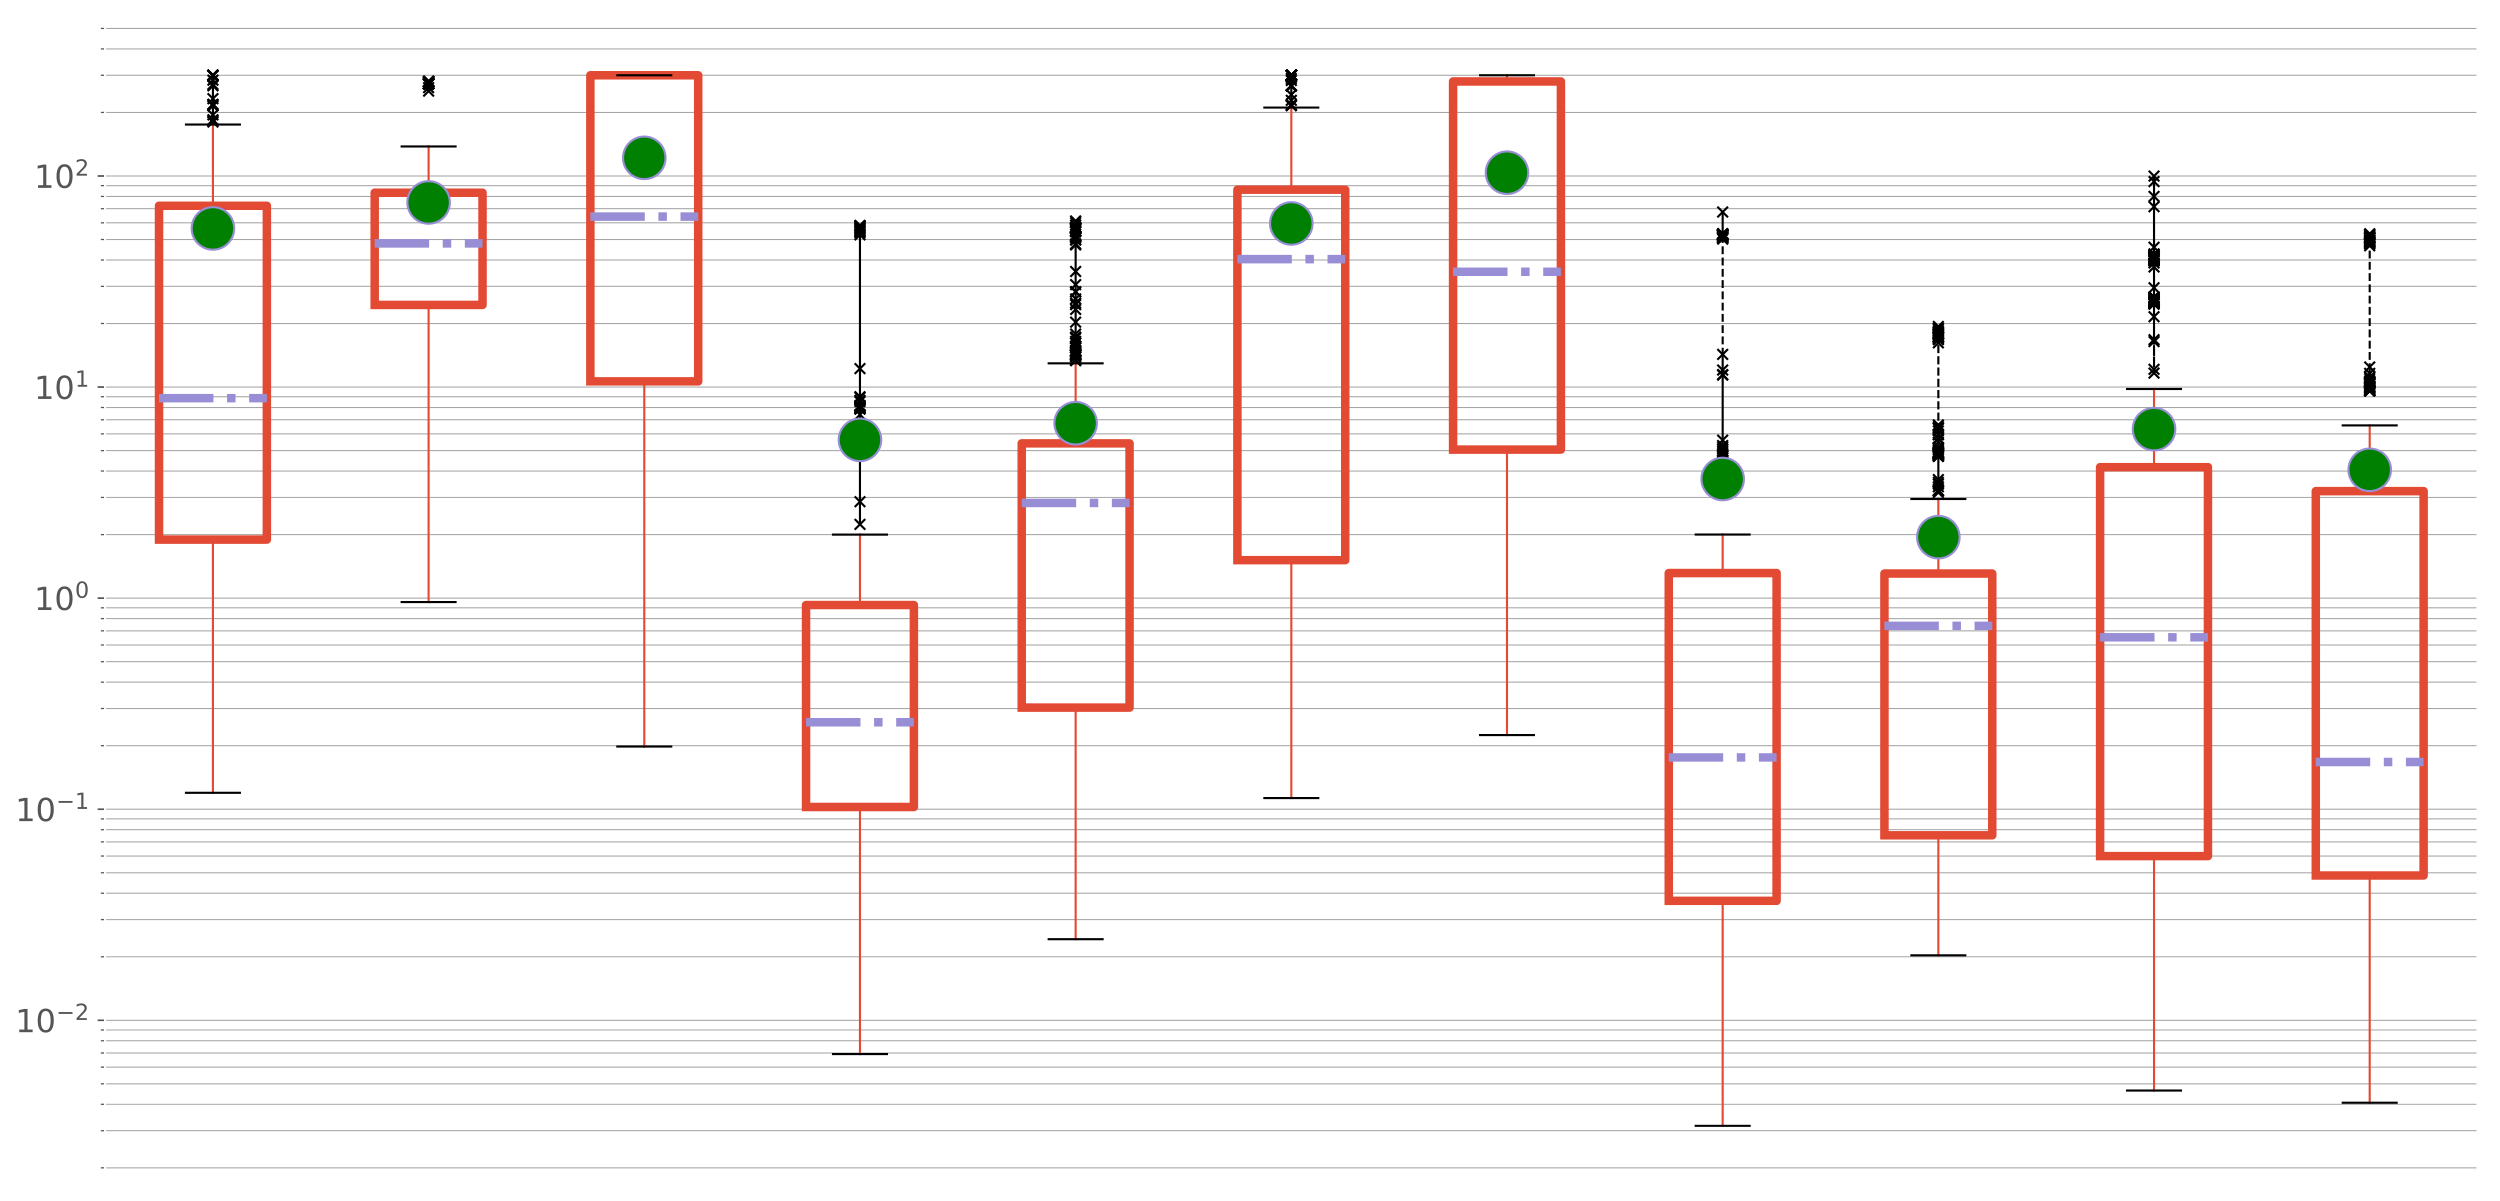 <?xml version="1.0" encoding="utf-8" standalone="no"?>
<!DOCTYPE svg PUBLIC "-//W3C//DTD SVG 1.1//EN"
  "http://www.w3.org/Graphics/SVG/1.1/DTD/svg11.dtd">
<!-- Created with matplotlib (http://matplotlib.org/) -->
<svg height="565pt" version="1.1" viewBox="0 0 1176 565" width="1176pt" xmlns="http://www.w3.org/2000/svg" xmlns:xlink="http://www.w3.org/1999/xlink">
 <defs>
  <style type="text/css">
*{stroke-linecap:butt;stroke-linejoin:round;}
  </style>
 </defs>
 <g id="figure_1">
  <g id="patch_1">
   <path d="M 0 565 
L 1176.136 565 
L 1176.136 0 
L 0 0 
z
" style="fill:#ffffff;"/>
  </g>
  <g id="axes_1">
   <g id="patch_2">
    <path d="M 49.436 554.3 
L 1165.436 554.3 
L 1165.436 10.7 
L 49.436 10.7 
z
" style="fill:#ffffff;"/>
   </g>
   <g id="matplotlib.axis_1"/>
   <g id="matplotlib.axis_2">
    <g id="ytick_1">
     <g id="line2d_1">
      <path clip-path="url(#pa7da26e5b2)" d="M 49.436 479.952 
L 1165.436 479.952 
" style="fill:none;stroke:#a6a6a6;stroke-linecap:square;stroke-width:0.5;"/>
     </g>
     <g id="line2d_2">
      <defs>
       <path d="M 0 0 
L -3.5 0 
" id="m1e53dd5d7b" style="stroke:#555555;stroke-width:0.8;"/>
      </defs>
      <g>
       <use style="fill:#555555;stroke:#555555;stroke-width:0.8;" x="49.436" xlink:href="#m1e53dd5d7b" y="479.952"/>
      </g>
     </g>
     <g id="text_1">
      <!-- $\mathdefault{10^{-2}}$ -->
      <defs>
       <path d="M 12.406 8.297 
L 28.516 8.297 
L 28.516 63.922 
L 10.984 60.406 
L 10.984 69.391 
L 28.422 72.906 
L 38.281 72.906 
L 38.281 8.297 
L 54.391 8.297 
L 54.391 0 
L 12.406 0 
z
" id="DejaVuSans-31"/>
       <path d="M 31.781 66.406 
Q 24.172 66.406 20.328 58.906 
Q 16.5 51.422 16.5 36.375 
Q 16.5 21.391 20.328 13.891 
Q 24.172 6.391 31.781 6.391 
Q 39.453 6.391 43.281 13.891 
Q 47.125 21.391 47.125 36.375 
Q 47.125 51.422 43.281 58.906 
Q 39.453 66.406 31.781 66.406 
z
M 31.781 74.219 
Q 44.047 74.219 50.516 64.516 
Q 56.984 54.828 56.984 36.375 
Q 56.984 17.969 50.516 8.266 
Q 44.047 -1.422 31.781 -1.422 
Q 19.531 -1.422 13.062 8.266 
Q 6.594 17.969 6.594 36.375 
Q 6.594 54.828 13.062 64.516 
Q 19.531 74.219 31.781 74.219 
z
" id="DejaVuSans-30"/>
       <path d="M 10.594 35.5 
L 73.188 35.5 
L 73.188 27.203 
L 10.594 27.203 
z
" id="DejaVuSans-2212"/>
       <path d="M 19.188 8.297 
L 53.609 8.297 
L 53.609 0 
L 7.328 0 
L 7.328 8.297 
Q 12.938 14.109 22.625 23.891 
Q 32.328 33.688 34.812 36.531 
Q 39.547 41.844 41.422 45.531 
Q 43.312 49.219 43.312 52.781 
Q 43.312 58.594 39.234 62.25 
Q 35.156 65.922 28.609 65.922 
Q 23.969 65.922 18.812 64.312 
Q 13.672 62.703 7.812 59.422 
L 7.812 69.391 
Q 13.766 71.781 18.938 73 
Q 24.125 74.219 28.422 74.219 
Q 39.75 74.219 46.484 68.547 
Q 53.219 62.891 53.219 53.422 
Q 53.219 48.922 51.531 44.891 
Q 49.859 40.875 45.406 35.406 
Q 44.188 33.984 37.641 27.219 
Q 31.109 20.453 19.188 8.297 
z
" id="DejaVuSans-32"/>
      </defs>
      <g style="fill:#555555;" transform="translate(7.2 485.648)scale(0.15 -0.15)">
       <use transform="translate(0 0.766)" xlink:href="#DejaVuSans-31"/>
       <use transform="translate(63.623 0.766)" xlink:href="#DejaVuSans-30"/>
       <use transform="translate(128.203 39.047)scale(0.7)" xlink:href="#DejaVuSans-2212"/>
       <use transform="translate(186.855 39.047)scale(0.7)" xlink:href="#DejaVuSans-32"/>
      </g>
     </g>
    </g>
    <g id="ytick_2">
     <g id="line2d_3">
      <path clip-path="url(#pa7da26e5b2)" d="M 49.436 380.66 
L 1165.436 380.66 
" style="fill:none;stroke:#a6a6a6;stroke-linecap:square;stroke-width:0.5;"/>
     </g>
     <g id="line2d_4">
      <g>
       <use style="fill:#555555;stroke:#555555;stroke-width:0.8;" x="49.436" xlink:href="#m1e53dd5d7b" y="380.66"/>
      </g>
     </g>
     <g id="text_2">
      <!-- $\mathdefault{10^{-1}}$ -->
      <g style="fill:#555555;" transform="translate(7.2 386.356)scale(0.15 -0.15)">
       <use transform="translate(0 0.684)" xlink:href="#DejaVuSans-31"/>
       <use transform="translate(63.623 0.684)" xlink:href="#DejaVuSans-30"/>
       <use transform="translate(128.203 38.966)scale(0.7)" xlink:href="#DejaVuSans-2212"/>
       <use transform="translate(186.855 38.966)scale(0.7)" xlink:href="#DejaVuSans-31"/>
      </g>
     </g>
    </g>
    <g id="ytick_3">
     <g id="line2d_5">
      <path clip-path="url(#pa7da26e5b2)" d="M 49.436 281.368 
L 1165.436 281.368 
" style="fill:none;stroke:#a6a6a6;stroke-linecap:square;stroke-width:0.5;"/>
     </g>
     <g id="line2d_6">
      <g>
       <use style="fill:#555555;stroke:#555555;stroke-width:0.8;" x="49.436" xlink:href="#m1e53dd5d7b" y="281.368"/>
      </g>
     </g>
     <g id="text_3">
      <!-- $\mathdefault{10^{0}}$ -->
      <g style="fill:#555555;" transform="translate(16.046 287.064)scale(0.15 -0.15)">
       <use transform="translate(0 0.766)" xlink:href="#DejaVuSans-31"/>
       <use transform="translate(63.623 0.766)" xlink:href="#DejaVuSans-30"/>
       <use transform="translate(128.203 39.047)scale(0.7)" xlink:href="#DejaVuSans-30"/>
      </g>
     </g>
    </g>
    <g id="ytick_4">
     <g id="line2d_7">
      <path clip-path="url(#pa7da26e5b2)" d="M 49.436 182.076 
L 1165.436 182.076 
" style="fill:none;stroke:#a6a6a6;stroke-linecap:square;stroke-width:0.5;"/>
     </g>
     <g id="line2d_8">
      <g>
       <use style="fill:#555555;stroke:#555555;stroke-width:0.8;" x="49.436" xlink:href="#m1e53dd5d7b" y="182.076"/>
      </g>
     </g>
     <g id="text_4">
      <!-- $\mathdefault{10^{1}}$ -->
      <g style="fill:#555555;" transform="translate(16.046 187.772)scale(0.15 -0.15)">
       <use transform="translate(0 0.684)" xlink:href="#DejaVuSans-31"/>
       <use transform="translate(63.623 0.684)" xlink:href="#DejaVuSans-30"/>
       <use transform="translate(128.203 38.966)scale(0.7)" xlink:href="#DejaVuSans-31"/>
      </g>
     </g>
    </g>
    <g id="ytick_5">
     <g id="line2d_9">
      <path clip-path="url(#pa7da26e5b2)" d="M 49.436 82.783 
L 1165.436 82.783 
" style="fill:none;stroke:#a6a6a6;stroke-linecap:square;stroke-width:0.5;"/>
     </g>
     <g id="line2d_10">
      <g>
       <use style="fill:#555555;stroke:#555555;stroke-width:0.8;" x="49.436" xlink:href="#m1e53dd5d7b" y="82.783"/>
      </g>
     </g>
     <g id="text_5">
      <!-- $\mathdefault{10^{2}}$ -->
      <g style="fill:#555555;" transform="translate(16.046 88.48)scale(0.15 -0.15)">
       <use transform="translate(0 0.766)" xlink:href="#DejaVuSans-31"/>
       <use transform="translate(63.623 0.766)" xlink:href="#DejaVuSans-30"/>
       <use transform="translate(128.203 39.047)scale(0.7)" xlink:href="#DejaVuSans-32"/>
      </g>
     </g>
    </g>
    <g id="ytick_6">
     <g id="line2d_11">
      <path clip-path="url(#pa7da26e5b2)" d="M 49.436 549.354 
L 1165.436 549.354 
" style="fill:none;stroke:#a6a6a6;stroke-linecap:square;stroke-width:0.5;"/>
     </g>
     <g id="line2d_12">
      <defs>
       <path d="M 0 0 
L -2 0 
" id="m2b43f64f54" style="stroke:#555555;stroke-width:0.6;"/>
      </defs>
      <g>
       <use style="fill:#555555;stroke:#555555;stroke-width:0.6;" x="49.436" xlink:href="#m2b43f64f54" y="549.354"/>
      </g>
     </g>
    </g>
    <g id="ytick_7">
     <g id="line2d_13">
      <path clip-path="url(#pa7da26e5b2)" d="M 49.436 531.87 
L 1165.436 531.87 
" style="fill:none;stroke:#a6a6a6;stroke-linecap:square;stroke-width:0.5;"/>
     </g>
     <g id="line2d_14">
      <g>
       <use style="fill:#555555;stroke:#555555;stroke-width:0.6;" x="49.436" xlink:href="#m2b43f64f54" y="531.87"/>
      </g>
     </g>
    </g>
    <g id="ytick_8">
     <g id="line2d_15">
      <path clip-path="url(#pa7da26e5b2)" d="M 49.436 519.464 
L 1165.436 519.464 
" style="fill:none;stroke:#a6a6a6;stroke-linecap:square;stroke-width:0.5;"/>
     </g>
     <g id="line2d_16">
      <g>
       <use style="fill:#555555;stroke:#555555;stroke-width:0.6;" x="49.436" xlink:href="#m2b43f64f54" y="519.464"/>
      </g>
     </g>
    </g>
    <g id="ytick_9">
     <g id="line2d_17">
      <path clip-path="url(#pa7da26e5b2)" d="M 49.436 509.842 
L 1165.436 509.842 
" style="fill:none;stroke:#a6a6a6;stroke-linecap:square;stroke-width:0.5;"/>
     </g>
     <g id="line2d_18">
      <g>
       <use style="fill:#555555;stroke:#555555;stroke-width:0.6;" x="49.436" xlink:href="#m2b43f64f54" y="509.842"/>
      </g>
     </g>
    </g>
    <g id="ytick_10">
     <g id="line2d_19">
      <path clip-path="url(#pa7da26e5b2)" d="M 49.436 501.98 
L 1165.436 501.98 
" style="fill:none;stroke:#a6a6a6;stroke-linecap:square;stroke-width:0.5;"/>
     </g>
     <g id="line2d_20">
      <g>
       <use style="fill:#555555;stroke:#555555;stroke-width:0.6;" x="49.436" xlink:href="#m2b43f64f54" y="501.98"/>
      </g>
     </g>
    </g>
    <g id="ytick_11">
     <g id="line2d_21">
      <path clip-path="url(#pa7da26e5b2)" d="M 49.436 495.332 
L 1165.436 495.332 
" style="fill:none;stroke:#a6a6a6;stroke-linecap:square;stroke-width:0.5;"/>
     </g>
     <g id="line2d_22">
      <g>
       <use style="fill:#555555;stroke:#555555;stroke-width:0.6;" x="49.436" xlink:href="#m2b43f64f54" y="495.332"/>
      </g>
     </g>
    </g>
    <g id="ytick_12">
     <g id="line2d_23">
      <path clip-path="url(#pa7da26e5b2)" d="M 49.436 489.574 
L 1165.436 489.574 
" style="fill:none;stroke:#a6a6a6;stroke-linecap:square;stroke-width:0.5;"/>
     </g>
     <g id="line2d_24">
      <g>
       <use style="fill:#555555;stroke:#555555;stroke-width:0.6;" x="49.436" xlink:href="#m2b43f64f54" y="489.574"/>
      </g>
     </g>
    </g>
    <g id="ytick_13">
     <g id="line2d_25">
      <path clip-path="url(#pa7da26e5b2)" d="M 49.436 484.495 
L 1165.436 484.495 
" style="fill:none;stroke:#a6a6a6;stroke-linecap:square;stroke-width:0.5;"/>
     </g>
     <g id="line2d_26">
      <g>
       <use style="fill:#555555;stroke:#555555;stroke-width:0.6;" x="49.436" xlink:href="#m2b43f64f54" y="484.495"/>
      </g>
     </g>
    </g>
    <g id="ytick_14">
     <g id="line2d_27">
      <path clip-path="url(#pa7da26e5b2)" d="M 49.436 450.062 
L 1165.436 450.062 
" style="fill:none;stroke:#a6a6a6;stroke-linecap:square;stroke-width:0.5;"/>
     </g>
     <g id="line2d_28">
      <g>
       <use style="fill:#555555;stroke:#555555;stroke-width:0.6;" x="49.436" xlink:href="#m2b43f64f54" y="450.062"/>
      </g>
     </g>
    </g>
    <g id="ytick_15">
     <g id="line2d_29">
      <path clip-path="url(#pa7da26e5b2)" d="M 49.436 432.578 
L 1165.436 432.578 
" style="fill:none;stroke:#a6a6a6;stroke-linecap:square;stroke-width:0.5;"/>
     </g>
     <g id="line2d_30">
      <g>
       <use style="fill:#555555;stroke:#555555;stroke-width:0.6;" x="49.436" xlink:href="#m2b43f64f54" y="432.578"/>
      </g>
     </g>
    </g>
    <g id="ytick_16">
     <g id="line2d_31">
      <path clip-path="url(#pa7da26e5b2)" d="M 49.436 420.172 
L 1165.436 420.172 
" style="fill:none;stroke:#a6a6a6;stroke-linecap:square;stroke-width:0.5;"/>
     </g>
     <g id="line2d_32">
      <g>
       <use style="fill:#555555;stroke:#555555;stroke-width:0.6;" x="49.436" xlink:href="#m2b43f64f54" y="420.172"/>
      </g>
     </g>
    </g>
    <g id="ytick_17">
     <g id="line2d_33">
      <path clip-path="url(#pa7da26e5b2)" d="M 49.436 410.55 
L 1165.436 410.55 
" style="fill:none;stroke:#a6a6a6;stroke-linecap:square;stroke-width:0.5;"/>
     </g>
     <g id="line2d_34">
      <g>
       <use style="fill:#555555;stroke:#555555;stroke-width:0.6;" x="49.436" xlink:href="#m2b43f64f54" y="410.55"/>
      </g>
     </g>
    </g>
    <g id="ytick_18">
     <g id="line2d_35">
      <path clip-path="url(#pa7da26e5b2)" d="M 49.436 402.688 
L 1165.436 402.688 
" style="fill:none;stroke:#a6a6a6;stroke-linecap:square;stroke-width:0.5;"/>
     </g>
     <g id="line2d_36">
      <g>
       <use style="fill:#555555;stroke:#555555;stroke-width:0.6;" x="49.436" xlink:href="#m2b43f64f54" y="402.688"/>
      </g>
     </g>
    </g>
    <g id="ytick_19">
     <g id="line2d_37">
      <path clip-path="url(#pa7da26e5b2)" d="M 49.436 396.04 
L 1165.436 396.04 
" style="fill:none;stroke:#a6a6a6;stroke-linecap:square;stroke-width:0.5;"/>
     </g>
     <g id="line2d_38">
      <g>
       <use style="fill:#555555;stroke:#555555;stroke-width:0.6;" x="49.436" xlink:href="#m2b43f64f54" y="396.04"/>
      </g>
     </g>
    </g>
    <g id="ytick_20">
     <g id="line2d_39">
      <path clip-path="url(#pa7da26e5b2)" d="M 49.436 390.282 
L 1165.436 390.282 
" style="fill:none;stroke:#a6a6a6;stroke-linecap:square;stroke-width:0.5;"/>
     </g>
     <g id="line2d_40">
      <g>
       <use style="fill:#555555;stroke:#555555;stroke-width:0.6;" x="49.436" xlink:href="#m2b43f64f54" y="390.282"/>
      </g>
     </g>
    </g>
    <g id="ytick_21">
     <g id="line2d_41">
      <path clip-path="url(#pa7da26e5b2)" d="M 49.436 385.203 
L 1165.436 385.203 
" style="fill:none;stroke:#a6a6a6;stroke-linecap:square;stroke-width:0.5;"/>
     </g>
     <g id="line2d_42">
      <g>
       <use style="fill:#555555;stroke:#555555;stroke-width:0.6;" x="49.436" xlink:href="#m2b43f64f54" y="385.203"/>
      </g>
     </g>
    </g>
    <g id="ytick_22">
     <g id="line2d_43">
      <path clip-path="url(#pa7da26e5b2)" d="M 49.436 350.77 
L 1165.436 350.77 
" style="fill:none;stroke:#a6a6a6;stroke-linecap:square;stroke-width:0.5;"/>
     </g>
     <g id="line2d_44">
      <g>
       <use style="fill:#555555;stroke:#555555;stroke-width:0.6;" x="49.436" xlink:href="#m2b43f64f54" y="350.77"/>
      </g>
     </g>
    </g>
    <g id="ytick_23">
     <g id="line2d_45">
      <path clip-path="url(#pa7da26e5b2)" d="M 49.436 333.285 
L 1165.436 333.285 
" style="fill:none;stroke:#a6a6a6;stroke-linecap:square;stroke-width:0.5;"/>
     </g>
     <g id="line2d_46">
      <g>
       <use style="fill:#555555;stroke:#555555;stroke-width:0.6;" x="49.436" xlink:href="#m2b43f64f54" y="333.285"/>
      </g>
     </g>
    </g>
    <g id="ytick_24">
     <g id="line2d_47">
      <path clip-path="url(#pa7da26e5b2)" d="M 49.436 320.88 
L 1165.436 320.88 
" style="fill:none;stroke:#a6a6a6;stroke-linecap:square;stroke-width:0.5;"/>
     </g>
     <g id="line2d_48">
      <g>
       <use style="fill:#555555;stroke:#555555;stroke-width:0.6;" x="49.436" xlink:href="#m2b43f64f54" y="320.88"/>
      </g>
     </g>
    </g>
    <g id="ytick_25">
     <g id="line2d_49">
      <path clip-path="url(#pa7da26e5b2)" d="M 49.436 311.258 
L 1165.436 311.258 
" style="fill:none;stroke:#a6a6a6;stroke-linecap:square;stroke-width:0.5;"/>
     </g>
     <g id="line2d_50">
      <g>
       <use style="fill:#555555;stroke:#555555;stroke-width:0.6;" x="49.436" xlink:href="#m2b43f64f54" y="311.258"/>
      </g>
     </g>
    </g>
    <g id="ytick_26">
     <g id="line2d_51">
      <path clip-path="url(#pa7da26e5b2)" d="M 49.436 303.396 
L 1165.436 303.396 
" style="fill:none;stroke:#a6a6a6;stroke-linecap:square;stroke-width:0.5;"/>
     </g>
     <g id="line2d_52">
      <g>
       <use style="fill:#555555;stroke:#555555;stroke-width:0.6;" x="49.436" xlink:href="#m2b43f64f54" y="303.396"/>
      </g>
     </g>
    </g>
    <g id="ytick_27">
     <g id="line2d_53">
      <path clip-path="url(#pa7da26e5b2)" d="M 49.436 296.748 
L 1165.436 296.748 
" style="fill:none;stroke:#a6a6a6;stroke-linecap:square;stroke-width:0.5;"/>
     </g>
     <g id="line2d_54">
      <g>
       <use style="fill:#555555;stroke:#555555;stroke-width:0.6;" x="49.436" xlink:href="#m2b43f64f54" y="296.748"/>
      </g>
     </g>
    </g>
    <g id="ytick_28">
     <g id="line2d_55">
      <path clip-path="url(#pa7da26e5b2)" d="M 49.436 290.99 
L 1165.436 290.99 
" style="fill:none;stroke:#a6a6a6;stroke-linecap:square;stroke-width:0.5;"/>
     </g>
     <g id="line2d_56">
      <g>
       <use style="fill:#555555;stroke:#555555;stroke-width:0.6;" x="49.436" xlink:href="#m2b43f64f54" y="290.99"/>
      </g>
     </g>
    </g>
    <g id="ytick_29">
     <g id="line2d_57">
      <path clip-path="url(#pa7da26e5b2)" d="M 49.436 285.911 
L 1165.436 285.911 
" style="fill:none;stroke:#a6a6a6;stroke-linecap:square;stroke-width:0.5;"/>
     </g>
     <g id="line2d_58">
      <g>
       <use style="fill:#555555;stroke:#555555;stroke-width:0.6;" x="49.436" xlink:href="#m2b43f64f54" y="285.911"/>
      </g>
     </g>
    </g>
    <g id="ytick_30">
     <g id="line2d_59">
      <path clip-path="url(#pa7da26e5b2)" d="M 49.436 251.478 
L 1165.436 251.478 
" style="fill:none;stroke:#a6a6a6;stroke-linecap:square;stroke-width:0.5;"/>
     </g>
     <g id="line2d_60">
      <g>
       <use style="fill:#555555;stroke:#555555;stroke-width:0.6;" x="49.436" xlink:href="#m2b43f64f54" y="251.478"/>
      </g>
     </g>
    </g>
    <g id="ytick_31">
     <g id="line2d_61">
      <path clip-path="url(#pa7da26e5b2)" d="M 49.436 233.993 
L 1165.436 233.993 
" style="fill:none;stroke:#a6a6a6;stroke-linecap:square;stroke-width:0.5;"/>
     </g>
     <g id="line2d_62">
      <g>
       <use style="fill:#555555;stroke:#555555;stroke-width:0.6;" x="49.436" xlink:href="#m2b43f64f54" y="233.993"/>
      </g>
     </g>
    </g>
    <g id="ytick_32">
     <g id="line2d_63">
      <path clip-path="url(#pa7da26e5b2)" d="M 49.436 221.588 
L 1165.436 221.588 
" style="fill:none;stroke:#a6a6a6;stroke-linecap:square;stroke-width:0.5;"/>
     </g>
     <g id="line2d_64">
      <g>
       <use style="fill:#555555;stroke:#555555;stroke-width:0.6;" x="49.436" xlink:href="#m2b43f64f54" y="221.588"/>
      </g>
     </g>
    </g>
    <g id="ytick_33">
     <g id="line2d_65">
      <path clip-path="url(#pa7da26e5b2)" d="M 49.436 211.965 
L 1165.436 211.965 
" style="fill:none;stroke:#a6a6a6;stroke-linecap:square;stroke-width:0.5;"/>
     </g>
     <g id="line2d_66">
      <g>
       <use style="fill:#555555;stroke:#555555;stroke-width:0.6;" x="49.436" xlink:href="#m2b43f64f54" y="211.965"/>
      </g>
     </g>
    </g>
    <g id="ytick_34">
     <g id="line2d_67">
      <path clip-path="url(#pa7da26e5b2)" d="M 49.436 204.103 
L 1165.436 204.103 
" style="fill:none;stroke:#a6a6a6;stroke-linecap:square;stroke-width:0.5;"/>
     </g>
     <g id="line2d_68">
      <g>
       <use style="fill:#555555;stroke:#555555;stroke-width:0.6;" x="49.436" xlink:href="#m2b43f64f54" y="204.103"/>
      </g>
     </g>
    </g>
    <g id="ytick_35">
     <g id="line2d_69">
      <path clip-path="url(#pa7da26e5b2)" d="M 49.436 197.456 
L 1165.436 197.456 
" style="fill:none;stroke:#a6a6a6;stroke-linecap:square;stroke-width:0.5;"/>
     </g>
     <g id="line2d_70">
      <g>
       <use style="fill:#555555;stroke:#555555;stroke-width:0.6;" x="49.436" xlink:href="#m2b43f64f54" y="197.456"/>
      </g>
     </g>
    </g>
    <g id="ytick_36">
     <g id="line2d_71">
      <path clip-path="url(#pa7da26e5b2)" d="M 49.436 191.698 
L 1165.436 191.698 
" style="fill:none;stroke:#a6a6a6;stroke-linecap:square;stroke-width:0.5;"/>
     </g>
     <g id="line2d_72">
      <g>
       <use style="fill:#555555;stroke:#555555;stroke-width:0.6;" x="49.436" xlink:href="#m2b43f64f54" y="191.698"/>
      </g>
     </g>
    </g>
    <g id="ytick_37">
     <g id="line2d_73">
      <path clip-path="url(#pa7da26e5b2)" d="M 49.436 186.619 
L 1165.436 186.619 
" style="fill:none;stroke:#a6a6a6;stroke-linecap:square;stroke-width:0.5;"/>
     </g>
     <g id="line2d_74">
      <g>
       <use style="fill:#555555;stroke:#555555;stroke-width:0.6;" x="49.436" xlink:href="#m2b43f64f54" y="186.619"/>
      </g>
     </g>
    </g>
    <g id="ytick_38">
     <g id="line2d_75">
      <path clip-path="url(#pa7da26e5b2)" d="M 49.436 152.186 
L 1165.436 152.186 
" style="fill:none;stroke:#a6a6a6;stroke-linecap:square;stroke-width:0.5;"/>
     </g>
     <g id="line2d_76">
      <g>
       <use style="fill:#555555;stroke:#555555;stroke-width:0.6;" x="49.436" xlink:href="#m2b43f64f54" y="152.186"/>
      </g>
     </g>
    </g>
    <g id="ytick_39">
     <g id="line2d_77">
      <path clip-path="url(#pa7da26e5b2)" d="M 49.436 134.701 
L 1165.436 134.701 
" style="fill:none;stroke:#a6a6a6;stroke-linecap:square;stroke-width:0.5;"/>
     </g>
     <g id="line2d_78">
      <g>
       <use style="fill:#555555;stroke:#555555;stroke-width:0.6;" x="49.436" xlink:href="#m2b43f64f54" y="134.701"/>
      </g>
     </g>
    </g>
    <g id="ytick_40">
     <g id="line2d_79">
      <path clip-path="url(#pa7da26e5b2)" d="M 49.436 122.296 
L 1165.436 122.296 
" style="fill:none;stroke:#a6a6a6;stroke-linecap:square;stroke-width:0.5;"/>
     </g>
     <g id="line2d_80">
      <g>
       <use style="fill:#555555;stroke:#555555;stroke-width:0.6;" x="49.436" xlink:href="#m2b43f64f54" y="122.296"/>
      </g>
     </g>
    </g>
    <g id="ytick_41">
     <g id="line2d_81">
      <path clip-path="url(#pa7da26e5b2)" d="M 49.436 112.673 
L 1165.436 112.673 
" style="fill:none;stroke:#a6a6a6;stroke-linecap:square;stroke-width:0.5;"/>
     </g>
     <g id="line2d_82">
      <g>
       <use style="fill:#555555;stroke:#555555;stroke-width:0.6;" x="49.436" xlink:href="#m2b43f64f54" y="112.673"/>
      </g>
     </g>
    </g>
    <g id="ytick_42">
     <g id="line2d_83">
      <path clip-path="url(#pa7da26e5b2)" d="M 49.436 104.811 
L 1165.436 104.811 
" style="fill:none;stroke:#a6a6a6;stroke-linecap:square;stroke-width:0.5;"/>
     </g>
     <g id="line2d_84">
      <g>
       <use style="fill:#555555;stroke:#555555;stroke-width:0.6;" x="49.436" xlink:href="#m2b43f64f54" y="104.811"/>
      </g>
     </g>
    </g>
    <g id="ytick_43">
     <g id="line2d_85">
      <path clip-path="url(#pa7da26e5b2)" d="M 49.436 98.164 
L 1165.436 98.164 
" style="fill:none;stroke:#a6a6a6;stroke-linecap:square;stroke-width:0.5;"/>
     </g>
     <g id="line2d_86">
      <g>
       <use style="fill:#555555;stroke:#555555;stroke-width:0.6;" x="49.436" xlink:href="#m2b43f64f54" y="98.164"/>
      </g>
     </g>
    </g>
    <g id="ytick_44">
     <g id="line2d_87">
      <path clip-path="url(#pa7da26e5b2)" d="M 49.436 92.406 
L 1165.436 92.406 
" style="fill:none;stroke:#a6a6a6;stroke-linecap:square;stroke-width:0.5;"/>
     </g>
     <g id="line2d_88">
      <g>
       <use style="fill:#555555;stroke:#555555;stroke-width:0.6;" x="49.436" xlink:href="#m2b43f64f54" y="92.406"/>
      </g>
     </g>
    </g>
    <g id="ytick_45">
     <g id="line2d_89">
      <path clip-path="url(#pa7da26e5b2)" d="M 49.436 87.327 
L 1165.436 87.327 
" style="fill:none;stroke:#a6a6a6;stroke-linecap:square;stroke-width:0.5;"/>
     </g>
     <g id="line2d_90">
      <g>
       <use style="fill:#555555;stroke:#555555;stroke-width:0.6;" x="49.436" xlink:href="#m2b43f64f54" y="87.327"/>
      </g>
     </g>
    </g>
    <g id="ytick_46">
     <g id="line2d_91">
      <path clip-path="url(#pa7da26e5b2)" d="M 49.436 52.894 
L 1165.436 52.894 
" style="fill:none;stroke:#a6a6a6;stroke-linecap:square;stroke-width:0.5;"/>
     </g>
     <g id="line2d_92">
      <g>
       <use style="fill:#555555;stroke:#555555;stroke-width:0.6;" x="49.436" xlink:href="#m2b43f64f54" y="52.894"/>
      </g>
     </g>
    </g>
    <g id="ytick_47">
     <g id="line2d_93">
      <path clip-path="url(#pa7da26e5b2)" d="M 49.436 35.409 
L 1165.436 35.409 
" style="fill:none;stroke:#a6a6a6;stroke-linecap:square;stroke-width:0.5;"/>
     </g>
     <g id="line2d_94">
      <g>
       <use style="fill:#555555;stroke:#555555;stroke-width:0.6;" x="49.436" xlink:href="#m2b43f64f54" y="35.409"/>
      </g>
     </g>
    </g>
    <g id="ytick_48">
     <g id="line2d_95">
      <path clip-path="url(#pa7da26e5b2)" d="M 49.436 23.004 
L 1165.436 23.004 
" style="fill:none;stroke:#a6a6a6;stroke-linecap:square;stroke-width:0.5;"/>
     </g>
     <g id="line2d_96">
      <g>
       <use style="fill:#555555;stroke:#555555;stroke-width:0.6;" x="49.436" xlink:href="#m2b43f64f54" y="23.004"/>
      </g>
     </g>
    </g>
    <g id="ytick_49">
     <g id="line2d_97">
      <path clip-path="url(#pa7da26e5b2)" d="M 49.436 13.381 
L 1165.436 13.381 
" style="fill:none;stroke:#a6a6a6;stroke-linecap:square;stroke-width:0.5;"/>
     </g>
     <g id="line2d_98">
      <g>
       <use style="fill:#555555;stroke:#555555;stroke-width:0.6;" x="49.436" xlink:href="#m2b43f64f54" y="13.381"/>
      </g>
     </g>
    </g>
   </g>
   <g id="line2d_99">
    <path clip-path="url(#pa7da26e5b2)" d="M 74.8 253.83 
L 125.527 253.83 
L 125.527 96.792 
L 74.8 96.792 
L 74.8 253.83 
" style="fill:none;stroke:#e24a33;stroke-linecap:square;stroke-width:4;"/>
   </g>
   <g id="line2d_100">
    <path clip-path="url(#pa7da26e5b2)" d="M 100.163 253.83 
L 100.163 372.928 
" style="fill:none;stroke:#e24a33;stroke-linecap:square;"/>
   </g>
   <g id="line2d_101">
    <path clip-path="url(#pa7da26e5b2)" d="M 100.163 96.792 
L 100.163 58.591 
" style="fill:none;stroke:#e24a33;stroke-linecap:square;"/>
   </g>
   <g id="line2d_102">
    <path clip-path="url(#pa7da26e5b2)" d="M 87.481 372.928 
L 112.845 372.928 
" style="fill:none;stroke:#000000;stroke-linecap:square;"/>
   </g>
   <g id="line2d_103">
    <path clip-path="url(#pa7da26e5b2)" d="M 87.481 58.591 
L 112.845 58.591 
" style="fill:none;stroke:#000000;stroke-linecap:square;"/>
   </g>
   <g id="line2d_104">
    <path clip-path="url(#pa7da26e5b2)" d="M 100.163 40.366 
L 100.163 35.409 
L 100.163 35.409 
L 100.163 35.409 
L 100.163 39.701 
L 100.163 37.712 
L 100.163 56.321 
L 100.163 35.409 
L 100.163 35.409 
L 100.163 35.409 
L 100.163 46.423 
L 100.163 49.03 
L 100.163 54.042 
L 100.163 49.261 
L 100.163 49.772 
L 100.163 56.785 
L 100.163 57.399 
" style="fill:none;stroke:#000000;stroke-dasharray:3.7,1.6;stroke-dashoffset:0;"/>
    <defs>
     <path d="M -2.5 2.5 
L 2.5 -2.5 
M -2.5 -2.5 
L 2.5 2.5 
" id="m16f6f8ee83" style="stroke:#000000;"/>
    </defs>
    <g clip-path="url(#pa7da26e5b2)">
     <use style="stroke:#000000;" x="100.163" xlink:href="#m16f6f8ee83" y="40.366"/>
     <use style="stroke:#000000;" x="100.163" xlink:href="#m16f6f8ee83" y="35.409"/>
     <use style="stroke:#000000;" x="100.163" xlink:href="#m16f6f8ee83" y="35.409"/>
     <use style="stroke:#000000;" x="100.163" xlink:href="#m16f6f8ee83" y="35.409"/>
     <use style="stroke:#000000;" x="100.163" xlink:href="#m16f6f8ee83" y="39.701"/>
     <use style="stroke:#000000;" x="100.163" xlink:href="#m16f6f8ee83" y="37.712"/>
     <use style="stroke:#000000;" x="100.163" xlink:href="#m16f6f8ee83" y="56.321"/>
     <use style="stroke:#000000;" x="100.163" xlink:href="#m16f6f8ee83" y="35.409"/>
     <use style="stroke:#000000;" x="100.163" xlink:href="#m16f6f8ee83" y="35.409"/>
     <use style="stroke:#000000;" x="100.163" xlink:href="#m16f6f8ee83" y="35.409"/>
     <use style="stroke:#000000;" x="100.163" xlink:href="#m16f6f8ee83" y="46.423"/>
     <use style="stroke:#000000;" x="100.163" xlink:href="#m16f6f8ee83" y="49.03"/>
     <use style="stroke:#000000;" x="100.163" xlink:href="#m16f6f8ee83" y="54.042"/>
     <use style="stroke:#000000;" x="100.163" xlink:href="#m16f6f8ee83" y="49.261"/>
     <use style="stroke:#000000;" x="100.163" xlink:href="#m16f6f8ee83" y="49.772"/>
     <use style="stroke:#000000;" x="100.163" xlink:href="#m16f6f8ee83" y="56.785"/>
     <use style="stroke:#000000;" x="100.163" xlink:href="#m16f6f8ee83" y="57.399"/>
    </g>
   </g>
   <g id="line2d_105">
    <path clip-path="url(#pa7da26e5b2)" d="M 176.254 143.435 
L 226.981 143.435 
L 226.981 90.658 
L 176.254 90.658 
L 176.254 143.435 
" style="fill:none;stroke:#e24a33;stroke-linecap:square;stroke-width:4;"/>
   </g>
   <g id="line2d_106">
    <path clip-path="url(#pa7da26e5b2)" d="M 201.618 143.435 
L 201.618 283.21 
" style="fill:none;stroke:#e24a33;stroke-linecap:square;"/>
   </g>
   <g id="line2d_107">
    <path clip-path="url(#pa7da26e5b2)" d="M 201.618 90.658 
L 201.618 68.891 
" style="fill:none;stroke:#e24a33;stroke-linecap:square;"/>
   </g>
   <g id="line2d_108">
    <path clip-path="url(#pa7da26e5b2)" d="M 188.936 283.21 
L 214.3 283.21 
" style="fill:none;stroke:#000000;stroke-linecap:square;"/>
   </g>
   <g id="line2d_109">
    <path clip-path="url(#pa7da26e5b2)" d="M 188.936 68.891 
L 214.3 68.891 
" style="fill:none;stroke:#000000;stroke-linecap:square;"/>
   </g>
   <g id="line2d_110">
    <path clip-path="url(#pa7da26e5b2)" d="M 201.618 39.544 
L 201.618 39.376 
L 201.618 39.282 
L 201.618 42.859 
L 201.618 39.395 
L 201.618 38.522 
L 201.618 38.375 
L 201.618 38.397 
L 201.618 39.37 
L 201.618 39.428 
L 201.618 39.333 
L 201.618 39.414 
L 201.618 39.302 
L 201.618 41.207 
L 201.618 39.372 
L 201.618 38.338 
L 201.618 38.321 
L 201.618 38.246 
" style="fill:none;stroke:#000000;stroke-dasharray:3.7,1.6;stroke-dashoffset:0;"/>
    <g clip-path="url(#pa7da26e5b2)">
     <use style="stroke:#000000;" x="201.618" xlink:href="#m16f6f8ee83" y="39.544"/>
     <use style="stroke:#000000;" x="201.618" xlink:href="#m16f6f8ee83" y="39.376"/>
     <use style="stroke:#000000;" x="201.618" xlink:href="#m16f6f8ee83" y="39.282"/>
     <use style="stroke:#000000;" x="201.618" xlink:href="#m16f6f8ee83" y="42.859"/>
     <use style="stroke:#000000;" x="201.618" xlink:href="#m16f6f8ee83" y="39.395"/>
     <use style="stroke:#000000;" x="201.618" xlink:href="#m16f6f8ee83" y="38.522"/>
     <use style="stroke:#000000;" x="201.618" xlink:href="#m16f6f8ee83" y="38.375"/>
     <use style="stroke:#000000;" x="201.618" xlink:href="#m16f6f8ee83" y="38.397"/>
     <use style="stroke:#000000;" x="201.618" xlink:href="#m16f6f8ee83" y="39.37"/>
     <use style="stroke:#000000;" x="201.618" xlink:href="#m16f6f8ee83" y="39.428"/>
     <use style="stroke:#000000;" x="201.618" xlink:href="#m16f6f8ee83" y="39.333"/>
     <use style="stroke:#000000;" x="201.618" xlink:href="#m16f6f8ee83" y="39.414"/>
     <use style="stroke:#000000;" x="201.618" xlink:href="#m16f6f8ee83" y="39.302"/>
     <use style="stroke:#000000;" x="201.618" xlink:href="#m16f6f8ee83" y="41.207"/>
     <use style="stroke:#000000;" x="201.618" xlink:href="#m16f6f8ee83" y="39.372"/>
     <use style="stroke:#000000;" x="201.618" xlink:href="#m16f6f8ee83" y="38.338"/>
     <use style="stroke:#000000;" x="201.618" xlink:href="#m16f6f8ee83" y="38.321"/>
     <use style="stroke:#000000;" x="201.618" xlink:href="#m16f6f8ee83" y="38.246"/>
    </g>
   </g>
   <g id="line2d_111">
    <path clip-path="url(#pa7da26e5b2)" d="M 277.709 179.4 
L 328.436 179.4 
L 328.436 35.409 
L 277.709 35.409 
L 277.709 179.4 
" style="fill:none;stroke:#e24a33;stroke-linecap:square;stroke-width:4;"/>
   </g>
   <g id="line2d_112">
    <path clip-path="url(#pa7da26e5b2)" d="M 303.072 179.4 
L 303.072 351.173 
" style="fill:none;stroke:#e24a33;stroke-linecap:square;"/>
   </g>
   <g id="line2d_113">
    <path clip-path="url(#pa7da26e5b2)" d="M 303.072 35.409 
L 303.072 35.409 
" style="fill:none;stroke:#e24a33;stroke-linecap:square;"/>
   </g>
   <g id="line2d_114">
    <path clip-path="url(#pa7da26e5b2)" d="M 290.39 351.173 
L 315.754 351.173 
" style="fill:none;stroke:#000000;stroke-linecap:square;"/>
   </g>
   <g id="line2d_115">
    <path clip-path="url(#pa7da26e5b2)" d="M 290.39 35.409 
L 315.754 35.409 
" style="fill:none;stroke:#000000;stroke-linecap:square;"/>
   </g>
   <g id="line2d_116"/>
   <g id="line2d_117">
    <path clip-path="url(#pa7da26e5b2)" d="M 379.163 379.62 
L 429.89 379.62 
L 429.89 284.612 
L 379.163 284.612 
L 379.163 379.62 
" style="fill:none;stroke:#e24a33;stroke-linecap:square;stroke-width:4;"/>
   </g>
   <g id="line2d_118">
    <path clip-path="url(#pa7da26e5b2)" d="M 404.527 379.62 
L 404.527 495.827 
" style="fill:none;stroke:#e24a33;stroke-linecap:square;"/>
   </g>
   <g id="line2d_119">
    <path clip-path="url(#pa7da26e5b2)" d="M 404.527 284.612 
L 404.527 251.483 
" style="fill:none;stroke:#e24a33;stroke-linecap:square;"/>
   </g>
   <g id="line2d_120">
    <path clip-path="url(#pa7da26e5b2)" d="M 391.845 495.827 
L 417.209 495.827 
" style="fill:none;stroke:#000000;stroke-linecap:square;"/>
   </g>
   <g id="line2d_121">
    <path clip-path="url(#pa7da26e5b2)" d="M 391.845 251.483 
L 417.209 251.483 
" style="fill:none;stroke:#000000;stroke-linecap:square;"/>
   </g>
   <g id="line2d_122">
    <path clip-path="url(#pa7da26e5b2)" d="M 404.527 108.373 
L 404.527 106.462 
L 404.527 106.042 
L 404.527 107.067 
L 404.527 109.558 
L 404.527 235.996 
L 404.527 106.499 
L 404.527 107.818 
L 404.527 106.221 
L 404.527 108.753 
L 404.527 110.471 
L 404.527 107.414 
L 404.527 108.948 
L 404.527 246.661 
L 404.527 186.623 
L 404.527 191.917 
L 404.527 186.916 
L 404.527 188.261 
L 404.527 188.887 
L 404.527 192.229 
L 404.527 195.031 
L 404.527 191.074 
L 404.527 191.064 
L 404.527 192.456 
L 404.527 190.799 
L 404.527 191.558 
L 404.527 173.392 
" style="fill:none;stroke:#000000;stroke-dasharray:3.7,1.6;stroke-dashoffset:0;"/>
    <g clip-path="url(#pa7da26e5b2)">
     <use style="stroke:#000000;" x="404.527" xlink:href="#m16f6f8ee83" y="108.373"/>
     <use style="stroke:#000000;" x="404.527" xlink:href="#m16f6f8ee83" y="106.462"/>
     <use style="stroke:#000000;" x="404.527" xlink:href="#m16f6f8ee83" y="106.042"/>
     <use style="stroke:#000000;" x="404.527" xlink:href="#m16f6f8ee83" y="107.067"/>
     <use style="stroke:#000000;" x="404.527" xlink:href="#m16f6f8ee83" y="109.558"/>
     <use style="stroke:#000000;" x="404.527" xlink:href="#m16f6f8ee83" y="235.996"/>
     <use style="stroke:#000000;" x="404.527" xlink:href="#m16f6f8ee83" y="106.499"/>
     <use style="stroke:#000000;" x="404.527" xlink:href="#m16f6f8ee83" y="107.818"/>
     <use style="stroke:#000000;" x="404.527" xlink:href="#m16f6f8ee83" y="106.221"/>
     <use style="stroke:#000000;" x="404.527" xlink:href="#m16f6f8ee83" y="108.753"/>
     <use style="stroke:#000000;" x="404.527" xlink:href="#m16f6f8ee83" y="110.471"/>
     <use style="stroke:#000000;" x="404.527" xlink:href="#m16f6f8ee83" y="107.414"/>
     <use style="stroke:#000000;" x="404.527" xlink:href="#m16f6f8ee83" y="108.948"/>
     <use style="stroke:#000000;" x="404.527" xlink:href="#m16f6f8ee83" y="246.661"/>
     <use style="stroke:#000000;" x="404.527" xlink:href="#m16f6f8ee83" y="186.623"/>
     <use style="stroke:#000000;" x="404.527" xlink:href="#m16f6f8ee83" y="191.917"/>
     <use style="stroke:#000000;" x="404.527" xlink:href="#m16f6f8ee83" y="186.916"/>
     <use style="stroke:#000000;" x="404.527" xlink:href="#m16f6f8ee83" y="188.261"/>
     <use style="stroke:#000000;" x="404.527" xlink:href="#m16f6f8ee83" y="188.887"/>
     <use style="stroke:#000000;" x="404.527" xlink:href="#m16f6f8ee83" y="192.229"/>
     <use style="stroke:#000000;" x="404.527" xlink:href="#m16f6f8ee83" y="195.031"/>
     <use style="stroke:#000000;" x="404.527" xlink:href="#m16f6f8ee83" y="191.074"/>
     <use style="stroke:#000000;" x="404.527" xlink:href="#m16f6f8ee83" y="191.064"/>
     <use style="stroke:#000000;" x="404.527" xlink:href="#m16f6f8ee83" y="192.456"/>
     <use style="stroke:#000000;" x="404.527" xlink:href="#m16f6f8ee83" y="190.799"/>
     <use style="stroke:#000000;" x="404.527" xlink:href="#m16f6f8ee83" y="191.558"/>
     <use style="stroke:#000000;" x="404.527" xlink:href="#m16f6f8ee83" y="173.392"/>
    </g>
   </g>
   <g id="line2d_123">
    <path clip-path="url(#pa7da26e5b2)" d="M 480.618 332.856 
L 531.345 332.856 
L 531.345 208.563 
L 480.618 208.563 
L 480.618 332.856 
" style="fill:none;stroke:#e24a33;stroke-linecap:square;stroke-width:4;"/>
   </g>
   <g id="line2d_124">
    <path clip-path="url(#pa7da26e5b2)" d="M 505.981 332.856 
L 505.981 441.811 
" style="fill:none;stroke:#e24a33;stroke-linecap:square;"/>
   </g>
   <g id="line2d_125">
    <path clip-path="url(#pa7da26e5b2)" d="M 505.981 208.563 
L 505.981 170.916 
" style="fill:none;stroke:#e24a33;stroke-linecap:square;"/>
   </g>
   <g id="line2d_126">
    <path clip-path="url(#pa7da26e5b2)" d="M 493.3 441.811 
L 518.663 441.811 
" style="fill:none;stroke:#000000;stroke-linecap:square;"/>
   </g>
   <g id="line2d_127">
    <path clip-path="url(#pa7da26e5b2)" d="M 493.3 170.916 
L 518.663 170.916 
" style="fill:none;stroke:#000000;stroke-linecap:square;"/>
   </g>
   <g id="line2d_128">
    <path clip-path="url(#pa7da26e5b2)" d="M 505.981 158.525 
L 505.981 161.33 
L 505.981 169.648 
L 505.981 151.548 
L 505.981 166.149 
L 505.981 166.352 
L 505.981 165.406 
L 505.981 159.076 
L 505.981 167.292 
L 505.981 165.611 
L 505.981 163.634 
L 505.981 162.848 
L 505.981 166.963 
L 505.981 167.16 
L 505.981 166.758 
L 505.981 163.574 
L 505.981 157.121 
L 505.981 111.427 
L 505.981 115.208 
L 505.981 105.831 
L 505.981 111.824 
L 505.981 107.345 
L 505.981 110.964 
L 505.981 106.969 
L 505.981 104.685 
L 505.981 107.719 
L 505.981 107.527 
L 505.981 114.716 
L 505.981 112.808 
L 505.981 109.04 
L 505.981 112.883 
L 505.981 106.772 
L 505.981 108.862 
L 505.981 103.941 
L 505.981 107.461 
L 505.981 111.291 
L 505.981 107.265 
L 505.981 164.898 
L 505.981 169.18 
L 505.981 142.542 
L 505.981 137.241 
L 505.981 166.944 
L 505.981 140.607 
L 505.981 127.712 
L 505.981 145.545 
L 505.981 133.889 
L 505.981 137.278 
L 505.981 143.31 
L 505.981 166.644 
L 505.981 160.555 
L 505.981 167.898 
L 505.981 169.498 
" style="fill:none;stroke:#000000;stroke-dasharray:3.7,1.6;stroke-dashoffset:0;"/>
    <g clip-path="url(#pa7da26e5b2)">
     <use style="stroke:#000000;" x="505.981" xlink:href="#m16f6f8ee83" y="158.525"/>
     <use style="stroke:#000000;" x="505.981" xlink:href="#m16f6f8ee83" y="161.33"/>
     <use style="stroke:#000000;" x="505.981" xlink:href="#m16f6f8ee83" y="169.648"/>
     <use style="stroke:#000000;" x="505.981" xlink:href="#m16f6f8ee83" y="151.548"/>
     <use style="stroke:#000000;" x="505.981" xlink:href="#m16f6f8ee83" y="166.149"/>
     <use style="stroke:#000000;" x="505.981" xlink:href="#m16f6f8ee83" y="166.352"/>
     <use style="stroke:#000000;" x="505.981" xlink:href="#m16f6f8ee83" y="165.406"/>
     <use style="stroke:#000000;" x="505.981" xlink:href="#m16f6f8ee83" y="159.076"/>
     <use style="stroke:#000000;" x="505.981" xlink:href="#m16f6f8ee83" y="167.292"/>
     <use style="stroke:#000000;" x="505.981" xlink:href="#m16f6f8ee83" y="165.611"/>
     <use style="stroke:#000000;" x="505.981" xlink:href="#m16f6f8ee83" y="163.634"/>
     <use style="stroke:#000000;" x="505.981" xlink:href="#m16f6f8ee83" y="162.848"/>
     <use style="stroke:#000000;" x="505.981" xlink:href="#m16f6f8ee83" y="166.963"/>
     <use style="stroke:#000000;" x="505.981" xlink:href="#m16f6f8ee83" y="167.16"/>
     <use style="stroke:#000000;" x="505.981" xlink:href="#m16f6f8ee83" y="166.758"/>
     <use style="stroke:#000000;" x="505.981" xlink:href="#m16f6f8ee83" y="163.574"/>
     <use style="stroke:#000000;" x="505.981" xlink:href="#m16f6f8ee83" y="157.121"/>
     <use style="stroke:#000000;" x="505.981" xlink:href="#m16f6f8ee83" y="111.427"/>
     <use style="stroke:#000000;" x="505.981" xlink:href="#m16f6f8ee83" y="115.208"/>
     <use style="stroke:#000000;" x="505.981" xlink:href="#m16f6f8ee83" y="105.831"/>
     <use style="stroke:#000000;" x="505.981" xlink:href="#m16f6f8ee83" y="111.824"/>
     <use style="stroke:#000000;" x="505.981" xlink:href="#m16f6f8ee83" y="107.345"/>
     <use style="stroke:#000000;" x="505.981" xlink:href="#m16f6f8ee83" y="110.964"/>
     <use style="stroke:#000000;" x="505.981" xlink:href="#m16f6f8ee83" y="106.969"/>
     <use style="stroke:#000000;" x="505.981" xlink:href="#m16f6f8ee83" y="104.685"/>
     <use style="stroke:#000000;" x="505.981" xlink:href="#m16f6f8ee83" y="107.719"/>
     <use style="stroke:#000000;" x="505.981" xlink:href="#m16f6f8ee83" y="107.527"/>
     <use style="stroke:#000000;" x="505.981" xlink:href="#m16f6f8ee83" y="114.716"/>
     <use style="stroke:#000000;" x="505.981" xlink:href="#m16f6f8ee83" y="112.808"/>
     <use style="stroke:#000000;" x="505.981" xlink:href="#m16f6f8ee83" y="109.04"/>
     <use style="stroke:#000000;" x="505.981" xlink:href="#m16f6f8ee83" y="112.883"/>
     <use style="stroke:#000000;" x="505.981" xlink:href="#m16f6f8ee83" y="106.772"/>
     <use style="stroke:#000000;" x="505.981" xlink:href="#m16f6f8ee83" y="108.862"/>
     <use style="stroke:#000000;" x="505.981" xlink:href="#m16f6f8ee83" y="103.941"/>
     <use style="stroke:#000000;" x="505.981" xlink:href="#m16f6f8ee83" y="107.461"/>
     <use style="stroke:#000000;" x="505.981" xlink:href="#m16f6f8ee83" y="111.291"/>
     <use style="stroke:#000000;" x="505.981" xlink:href="#m16f6f8ee83" y="107.265"/>
     <use style="stroke:#000000;" x="505.981" xlink:href="#m16f6f8ee83" y="164.898"/>
     <use style="stroke:#000000;" x="505.981" xlink:href="#m16f6f8ee83" y="169.18"/>
     <use style="stroke:#000000;" x="505.981" xlink:href="#m16f6f8ee83" y="142.542"/>
     <use style="stroke:#000000;" x="505.981" xlink:href="#m16f6f8ee83" y="137.241"/>
     <use style="stroke:#000000;" x="505.981" xlink:href="#m16f6f8ee83" y="166.944"/>
     <use style="stroke:#000000;" x="505.981" xlink:href="#m16f6f8ee83" y="140.607"/>
     <use style="stroke:#000000;" x="505.981" xlink:href="#m16f6f8ee83" y="127.712"/>
     <use style="stroke:#000000;" x="505.981" xlink:href="#m16f6f8ee83" y="145.545"/>
     <use style="stroke:#000000;" x="505.981" xlink:href="#m16f6f8ee83" y="133.889"/>
     <use style="stroke:#000000;" x="505.981" xlink:href="#m16f6f8ee83" y="137.278"/>
     <use style="stroke:#000000;" x="505.981" xlink:href="#m16f6f8ee83" y="143.31"/>
     <use style="stroke:#000000;" x="505.981" xlink:href="#m16f6f8ee83" y="166.644"/>
     <use style="stroke:#000000;" x="505.981" xlink:href="#m16f6f8ee83" y="160.555"/>
     <use style="stroke:#000000;" x="505.981" xlink:href="#m16f6f8ee83" y="167.898"/>
     <use style="stroke:#000000;" x="505.981" xlink:href="#m16f6f8ee83" y="169.498"/>
    </g>
   </g>
   <g id="line2d_129">
    <path clip-path="url(#pa7da26e5b2)" d="M 582.072 263.498 
L 632.8 263.498 
L 632.8 89.24 
L 582.072 89.24 
L 582.072 263.498 
" style="fill:none;stroke:#e24a33;stroke-linecap:square;stroke-width:4;"/>
   </g>
   <g id="line2d_130">
    <path clip-path="url(#pa7da26e5b2)" d="M 607.436 263.498 
L 607.436 375.422 
" style="fill:none;stroke:#e24a33;stroke-linecap:square;"/>
   </g>
   <g id="line2d_131">
    <path clip-path="url(#pa7da26e5b2)" d="M 607.436 89.24 
L 607.436 50.597 
" style="fill:none;stroke:#e24a33;stroke-linecap:square;"/>
   </g>
   <g id="line2d_132">
    <path clip-path="url(#pa7da26e5b2)" d="M 594.754 375.422 
L 620.118 375.422 
" style="fill:none;stroke:#000000;stroke-linecap:square;"/>
   </g>
   <g id="line2d_133">
    <path clip-path="url(#pa7da26e5b2)" d="M 594.754 50.597 
L 620.118 50.597 
" style="fill:none;stroke:#000000;stroke-linecap:square;"/>
   </g>
   <g id="line2d_134">
    <path clip-path="url(#pa7da26e5b2)" d="M 607.436 35.409 
L 607.436 35.409 
L 607.436 44.572 
L 607.436 35.409 
L 607.436 40.524 
L 607.436 36.936 
L 607.436 35.409 
L 607.436 49.578 
L 607.436 35.409 
L 607.436 37.872 
L 607.436 49.709 
L 607.436 40.253 
L 607.436 35.409 
L 607.436 47.197 
L 607.436 35.409 
L 607.436 35.409 
L 607.436 49.252 
L 607.436 40.236 
L 607.436 35.409 
L 607.436 35.409 
L 607.436 35.409 
L 607.436 35.409 
L 607.436 35.409 
L 607.436 35.409 
" style="fill:none;stroke:#000000;stroke-dasharray:3.7,1.6;stroke-dashoffset:0;"/>
    <g clip-path="url(#pa7da26e5b2)">
     <use style="stroke:#000000;" x="607.436" xlink:href="#m16f6f8ee83" y="35.409"/>
     <use style="stroke:#000000;" x="607.436" xlink:href="#m16f6f8ee83" y="35.409"/>
     <use style="stroke:#000000;" x="607.436" xlink:href="#m16f6f8ee83" y="44.572"/>
     <use style="stroke:#000000;" x="607.436" xlink:href="#m16f6f8ee83" y="35.409"/>
     <use style="stroke:#000000;" x="607.436" xlink:href="#m16f6f8ee83" y="40.524"/>
     <use style="stroke:#000000;" x="607.436" xlink:href="#m16f6f8ee83" y="36.936"/>
     <use style="stroke:#000000;" x="607.436" xlink:href="#m16f6f8ee83" y="35.409"/>
     <use style="stroke:#000000;" x="607.436" xlink:href="#m16f6f8ee83" y="49.578"/>
     <use style="stroke:#000000;" x="607.436" xlink:href="#m16f6f8ee83" y="35.409"/>
     <use style="stroke:#000000;" x="607.436" xlink:href="#m16f6f8ee83" y="37.872"/>
     <use style="stroke:#000000;" x="607.436" xlink:href="#m16f6f8ee83" y="49.709"/>
     <use style="stroke:#000000;" x="607.436" xlink:href="#m16f6f8ee83" y="40.253"/>
     <use style="stroke:#000000;" x="607.436" xlink:href="#m16f6f8ee83" y="35.409"/>
     <use style="stroke:#000000;" x="607.436" xlink:href="#m16f6f8ee83" y="47.197"/>
     <use style="stroke:#000000;" x="607.436" xlink:href="#m16f6f8ee83" y="35.409"/>
     <use style="stroke:#000000;" x="607.436" xlink:href="#m16f6f8ee83" y="35.409"/>
     <use style="stroke:#000000;" x="607.436" xlink:href="#m16f6f8ee83" y="49.252"/>
     <use style="stroke:#000000;" x="607.436" xlink:href="#m16f6f8ee83" y="40.236"/>
     <use style="stroke:#000000;" x="607.436" xlink:href="#m16f6f8ee83" y="35.409"/>
     <use style="stroke:#000000;" x="607.436" xlink:href="#m16f6f8ee83" y="35.409"/>
     <use style="stroke:#000000;" x="607.436" xlink:href="#m16f6f8ee83" y="35.409"/>
     <use style="stroke:#000000;" x="607.436" xlink:href="#m16f6f8ee83" y="35.409"/>
     <use style="stroke:#000000;" x="607.436" xlink:href="#m16f6f8ee83" y="35.409"/>
     <use style="stroke:#000000;" x="607.436" xlink:href="#m16f6f8ee83" y="35.409"/>
    </g>
   </g>
   <g id="line2d_135">
    <path clip-path="url(#pa7da26e5b2)" d="M 683.527 211.485 
L 734.254 211.485 
L 734.254 38.327 
L 683.527 38.327 
L 683.527 211.485 
" style="fill:none;stroke:#e24a33;stroke-linecap:square;stroke-width:4;"/>
   </g>
   <g id="line2d_136">
    <path clip-path="url(#pa7da26e5b2)" d="M 708.89 211.485 
L 708.89 345.775 
" style="fill:none;stroke:#e24a33;stroke-linecap:square;"/>
   </g>
   <g id="line2d_137">
    <path clip-path="url(#pa7da26e5b2)" d="M 708.89 38.327 
L 708.89 35.409 
" style="fill:none;stroke:#e24a33;stroke-linecap:square;"/>
   </g>
   <g id="line2d_138">
    <path clip-path="url(#pa7da26e5b2)" d="M 696.209 345.775 
L 721.572 345.775 
" style="fill:none;stroke:#000000;stroke-linecap:square;"/>
   </g>
   <g id="line2d_139">
    <path clip-path="url(#pa7da26e5b2)" d="M 696.209 35.409 
L 721.572 35.409 
" style="fill:none;stroke:#000000;stroke-linecap:square;"/>
   </g>
   <g id="line2d_140"/>
   <g id="line2d_141">
    <path clip-path="url(#pa7da26e5b2)" d="M 784.981 423.749 
L 835.709 423.749 
L 835.709 269.564 
L 784.981 269.564 
L 784.981 423.749 
" style="fill:none;stroke:#e24a33;stroke-linecap:square;stroke-width:4;"/>
   </g>
   <g id="line2d_142">
    <path clip-path="url(#pa7da26e5b2)" d="M 810.345 423.749 
L 810.345 529.591 
" style="fill:none;stroke:#e24a33;stroke-linecap:square;"/>
   </g>
   <g id="line2d_143">
    <path clip-path="url(#pa7da26e5b2)" d="M 810.345 269.564 
L 810.345 251.456 
" style="fill:none;stroke:#e24a33;stroke-linecap:square;"/>
   </g>
   <g id="line2d_144">
    <path clip-path="url(#pa7da26e5b2)" d="M 797.663 529.591 
L 823.027 529.591 
" style="fill:none;stroke:#000000;stroke-linecap:square;"/>
   </g>
   <g id="line2d_145">
    <path clip-path="url(#pa7da26e5b2)" d="M 797.663 251.456 
L 823.027 251.456 
" style="fill:none;stroke:#000000;stroke-linecap:square;"/>
   </g>
   <g id="line2d_146">
    <path clip-path="url(#pa7da26e5b2)" d="M 810.345 110.436 
L 810.345 99.728 
L 810.345 112.077 
L 810.345 109.992 
L 810.345 110.289 
L 810.345 110.219 
L 810.345 109.907 
L 810.345 110.565 
L 810.345 111.863 
L 810.345 110.796 
L 810.345 112.462 
L 810.345 110.17 
L 810.345 110.626 
L 810.345 111.379 
L 810.345 110.762 
L 810.345 111.48 
L 810.345 111.759 
L 810.345 110.822 
L 810.345 110.425 
L 810.345 110.813 
L 810.345 226.282 
L 810.345 218.959 
L 810.345 210.414 
L 810.345 222.432 
L 810.345 215.303 
L 810.345 221.118 
L 810.345 217.724 
L 810.345 212.263 
L 810.345 209.59 
L 810.345 214.565 
L 810.345 216.483 
L 810.345 222.269 
L 810.345 212.925 
L 810.345 222.452 
L 810.345 216.716 
L 810.345 214.189 
L 810.345 207.048 
L 810.345 213.724 
L 810.345 219.098 
L 810.345 219.061 
L 810.345 176.429 
L 810.345 176.201 
L 810.345 174.071 
L 810.345 166.708 
L 810.345 230.069 
L 810.345 222.685 
L 810.345 224.772 
L 810.345 219.722 
L 810.345 220.299 
L 810.345 219.515 
L 810.345 217.722 
L 810.345 223.918 
L 810.345 222.552 
L 810.345 221.425 
L 810.345 218.613 
L 810.345 226.146 
L 810.345 219.573 
L 810.345 211.313 
L 810.345 220.034 
L 810.345 221.667 
L 810.345 218.366 
L 810.345 222.504 
L 810.345 220.035 
L 810.345 222.432 
L 810.345 221.658 
L 810.345 220.039 
" style="fill:none;stroke:#000000;stroke-dasharray:3.7,1.6;stroke-dashoffset:0;"/>
    <g clip-path="url(#pa7da26e5b2)">
     <use style="stroke:#000000;" x="810.345" xlink:href="#m16f6f8ee83" y="110.436"/>
     <use style="stroke:#000000;" x="810.345" xlink:href="#m16f6f8ee83" y="99.728"/>
     <use style="stroke:#000000;" x="810.345" xlink:href="#m16f6f8ee83" y="112.077"/>
     <use style="stroke:#000000;" x="810.345" xlink:href="#m16f6f8ee83" y="109.992"/>
     <use style="stroke:#000000;" x="810.345" xlink:href="#m16f6f8ee83" y="110.289"/>
     <use style="stroke:#000000;" x="810.345" xlink:href="#m16f6f8ee83" y="110.219"/>
     <use style="stroke:#000000;" x="810.345" xlink:href="#m16f6f8ee83" y="109.907"/>
     <use style="stroke:#000000;" x="810.345" xlink:href="#m16f6f8ee83" y="110.565"/>
     <use style="stroke:#000000;" x="810.345" xlink:href="#m16f6f8ee83" y="111.863"/>
     <use style="stroke:#000000;" x="810.345" xlink:href="#m16f6f8ee83" y="110.796"/>
     <use style="stroke:#000000;" x="810.345" xlink:href="#m16f6f8ee83" y="112.462"/>
     <use style="stroke:#000000;" x="810.345" xlink:href="#m16f6f8ee83" y="110.17"/>
     <use style="stroke:#000000;" x="810.345" xlink:href="#m16f6f8ee83" y="110.626"/>
     <use style="stroke:#000000;" x="810.345" xlink:href="#m16f6f8ee83" y="111.379"/>
     <use style="stroke:#000000;" x="810.345" xlink:href="#m16f6f8ee83" y="110.762"/>
     <use style="stroke:#000000;" x="810.345" xlink:href="#m16f6f8ee83" y="111.48"/>
     <use style="stroke:#000000;" x="810.345" xlink:href="#m16f6f8ee83" y="111.759"/>
     <use style="stroke:#000000;" x="810.345" xlink:href="#m16f6f8ee83" y="110.822"/>
     <use style="stroke:#000000;" x="810.345" xlink:href="#m16f6f8ee83" y="110.425"/>
     <use style="stroke:#000000;" x="810.345" xlink:href="#m16f6f8ee83" y="110.813"/>
     <use style="stroke:#000000;" x="810.345" xlink:href="#m16f6f8ee83" y="226.282"/>
     <use style="stroke:#000000;" x="810.345" xlink:href="#m16f6f8ee83" y="218.959"/>
     <use style="stroke:#000000;" x="810.345" xlink:href="#m16f6f8ee83" y="210.414"/>
     <use style="stroke:#000000;" x="810.345" xlink:href="#m16f6f8ee83" y="222.432"/>
     <use style="stroke:#000000;" x="810.345" xlink:href="#m16f6f8ee83" y="215.303"/>
     <use style="stroke:#000000;" x="810.345" xlink:href="#m16f6f8ee83" y="221.118"/>
     <use style="stroke:#000000;" x="810.345" xlink:href="#m16f6f8ee83" y="217.724"/>
     <use style="stroke:#000000;" x="810.345" xlink:href="#m16f6f8ee83" y="212.263"/>
     <use style="stroke:#000000;" x="810.345" xlink:href="#m16f6f8ee83" y="209.59"/>
     <use style="stroke:#000000;" x="810.345" xlink:href="#m16f6f8ee83" y="214.565"/>
     <use style="stroke:#000000;" x="810.345" xlink:href="#m16f6f8ee83" y="216.483"/>
     <use style="stroke:#000000;" x="810.345" xlink:href="#m16f6f8ee83" y="222.269"/>
     <use style="stroke:#000000;" x="810.345" xlink:href="#m16f6f8ee83" y="212.925"/>
     <use style="stroke:#000000;" x="810.345" xlink:href="#m16f6f8ee83" y="222.452"/>
     <use style="stroke:#000000;" x="810.345" xlink:href="#m16f6f8ee83" y="216.716"/>
     <use style="stroke:#000000;" x="810.345" xlink:href="#m16f6f8ee83" y="214.189"/>
     <use style="stroke:#000000;" x="810.345" xlink:href="#m16f6f8ee83" y="207.048"/>
     <use style="stroke:#000000;" x="810.345" xlink:href="#m16f6f8ee83" y="213.724"/>
     <use style="stroke:#000000;" x="810.345" xlink:href="#m16f6f8ee83" y="219.098"/>
     <use style="stroke:#000000;" x="810.345" xlink:href="#m16f6f8ee83" y="219.061"/>
     <use style="stroke:#000000;" x="810.345" xlink:href="#m16f6f8ee83" y="176.429"/>
     <use style="stroke:#000000;" x="810.345" xlink:href="#m16f6f8ee83" y="176.201"/>
     <use style="stroke:#000000;" x="810.345" xlink:href="#m16f6f8ee83" y="174.071"/>
     <use style="stroke:#000000;" x="810.345" xlink:href="#m16f6f8ee83" y="166.708"/>
     <use style="stroke:#000000;" x="810.345" xlink:href="#m16f6f8ee83" y="230.069"/>
     <use style="stroke:#000000;" x="810.345" xlink:href="#m16f6f8ee83" y="222.685"/>
     <use style="stroke:#000000;" x="810.345" xlink:href="#m16f6f8ee83" y="224.772"/>
     <use style="stroke:#000000;" x="810.345" xlink:href="#m16f6f8ee83" y="219.722"/>
     <use style="stroke:#000000;" x="810.345" xlink:href="#m16f6f8ee83" y="220.299"/>
     <use style="stroke:#000000;" x="810.345" xlink:href="#m16f6f8ee83" y="219.515"/>
     <use style="stroke:#000000;" x="810.345" xlink:href="#m16f6f8ee83" y="217.722"/>
     <use style="stroke:#000000;" x="810.345" xlink:href="#m16f6f8ee83" y="223.918"/>
     <use style="stroke:#000000;" x="810.345" xlink:href="#m16f6f8ee83" y="222.552"/>
     <use style="stroke:#000000;" x="810.345" xlink:href="#m16f6f8ee83" y="221.425"/>
     <use style="stroke:#000000;" x="810.345" xlink:href="#m16f6f8ee83" y="218.613"/>
     <use style="stroke:#000000;" x="810.345" xlink:href="#m16f6f8ee83" y="226.146"/>
     <use style="stroke:#000000;" x="810.345" xlink:href="#m16f6f8ee83" y="219.573"/>
     <use style="stroke:#000000;" x="810.345" xlink:href="#m16f6f8ee83" y="211.313"/>
     <use style="stroke:#000000;" x="810.345" xlink:href="#m16f6f8ee83" y="220.034"/>
     <use style="stroke:#000000;" x="810.345" xlink:href="#m16f6f8ee83" y="221.667"/>
     <use style="stroke:#000000;" x="810.345" xlink:href="#m16f6f8ee83" y="218.366"/>
     <use style="stroke:#000000;" x="810.345" xlink:href="#m16f6f8ee83" y="222.504"/>
     <use style="stroke:#000000;" x="810.345" xlink:href="#m16f6f8ee83" y="220.035"/>
     <use style="stroke:#000000;" x="810.345" xlink:href="#m16f6f8ee83" y="222.432"/>
     <use style="stroke:#000000;" x="810.345" xlink:href="#m16f6f8ee83" y="221.658"/>
     <use style="stroke:#000000;" x="810.345" xlink:href="#m16f6f8ee83" y="220.039"/>
    </g>
   </g>
   <g id="line2d_147">
    <path clip-path="url(#pa7da26e5b2)" d="M 886.436 392.931 
L 937.163 392.931 
L 937.163 269.79 
L 886.436 269.79 
L 886.436 392.931 
" style="fill:none;stroke:#e24a33;stroke-linecap:square;stroke-width:4;"/>
   </g>
   <g id="line2d_148">
    <path clip-path="url(#pa7da26e5b2)" d="M 911.8 392.931 
L 911.8 449.396 
" style="fill:none;stroke:#e24a33;stroke-linecap:square;"/>
   </g>
   <g id="line2d_149">
    <path clip-path="url(#pa7da26e5b2)" d="M 911.8 269.79 
L 911.8 234.722 
" style="fill:none;stroke:#e24a33;stroke-linecap:square;"/>
   </g>
   <g id="line2d_150">
    <path clip-path="url(#pa7da26e5b2)" d="M 899.118 449.396 
L 924.481 449.396 
" style="fill:none;stroke:#000000;stroke-linecap:square;"/>
   </g>
   <g id="line2d_151">
    <path clip-path="url(#pa7da26e5b2)" d="M 899.118 234.722 
L 924.481 234.722 
" style="fill:none;stroke:#000000;stroke-linecap:square;"/>
   </g>
   <g id="line2d_152">
    <path clip-path="url(#pa7da26e5b2)" d="M 911.8 213.196 
L 911.8 211.01 
L 911.8 208.016 
L 911.8 214.014 
L 911.8 213.961 
L 911.8 212.547 
L 911.8 212.888 
L 911.8 214.553 
L 911.8 214.717 
L 911.8 213.418 
L 911.8 211.68 
L 911.8 213.299 
L 911.8 212.529 
L 911.8 213.471 
L 911.8 213.41 
L 911.8 213.182 
L 911.8 206.288 
L 911.8 213.71 
L 911.8 214.336 
L 911.8 210.46 
L 911.8 156.862 
L 911.8 158.781 
L 911.8 159.395 
L 911.8 156.478 
L 911.8 157.744 
L 911.8 154.559 
L 911.8 159.787 
L 911.8 158.656 
L 911.8 154.506 
L 911.8 157.596 
L 911.8 156.435 
L 911.8 158.36 
L 911.8 155.561 
L 911.8 158.368 
L 911.8 161.264 
L 911.8 157.195 
L 911.8 158.631 
L 911.8 157.025 
L 911.8 153.561 
L 911.8 156.116 
L 911.8 231.674 
L 911.8 230.911 
L 911.8 204.511 
L 911.8 199.891 
L 911.8 226.894 
L 911.8 202.705 
L 911.8 228.981 
L 911.8 201.489 
L 911.8 200.722 
L 911.8 204.453 
L 911.8 201.432 
L 911.8 206.473 
L 911.8 225.606 
L 911.8 230.699 
L 911.8 230.835 
L 911.8 227.76 
" style="fill:none;stroke:#000000;stroke-dasharray:3.7,1.6;stroke-dashoffset:0;"/>
    <g clip-path="url(#pa7da26e5b2)">
     <use style="stroke:#000000;" x="911.8" xlink:href="#m16f6f8ee83" y="213.196"/>
     <use style="stroke:#000000;" x="911.8" xlink:href="#m16f6f8ee83" y="211.01"/>
     <use style="stroke:#000000;" x="911.8" xlink:href="#m16f6f8ee83" y="208.016"/>
     <use style="stroke:#000000;" x="911.8" xlink:href="#m16f6f8ee83" y="214.014"/>
     <use style="stroke:#000000;" x="911.8" xlink:href="#m16f6f8ee83" y="213.961"/>
     <use style="stroke:#000000;" x="911.8" xlink:href="#m16f6f8ee83" y="212.547"/>
     <use style="stroke:#000000;" x="911.8" xlink:href="#m16f6f8ee83" y="212.888"/>
     <use style="stroke:#000000;" x="911.8" xlink:href="#m16f6f8ee83" y="214.553"/>
     <use style="stroke:#000000;" x="911.8" xlink:href="#m16f6f8ee83" y="214.717"/>
     <use style="stroke:#000000;" x="911.8" xlink:href="#m16f6f8ee83" y="213.418"/>
     <use style="stroke:#000000;" x="911.8" xlink:href="#m16f6f8ee83" y="211.68"/>
     <use style="stroke:#000000;" x="911.8" xlink:href="#m16f6f8ee83" y="213.299"/>
     <use style="stroke:#000000;" x="911.8" xlink:href="#m16f6f8ee83" y="212.529"/>
     <use style="stroke:#000000;" x="911.8" xlink:href="#m16f6f8ee83" y="213.471"/>
     <use style="stroke:#000000;" x="911.8" xlink:href="#m16f6f8ee83" y="213.41"/>
     <use style="stroke:#000000;" x="911.8" xlink:href="#m16f6f8ee83" y="213.182"/>
     <use style="stroke:#000000;" x="911.8" xlink:href="#m16f6f8ee83" y="206.288"/>
     <use style="stroke:#000000;" x="911.8" xlink:href="#m16f6f8ee83" y="213.71"/>
     <use style="stroke:#000000;" x="911.8" xlink:href="#m16f6f8ee83" y="214.336"/>
     <use style="stroke:#000000;" x="911.8" xlink:href="#m16f6f8ee83" y="210.46"/>
     <use style="stroke:#000000;" x="911.8" xlink:href="#m16f6f8ee83" y="156.862"/>
     <use style="stroke:#000000;" x="911.8" xlink:href="#m16f6f8ee83" y="158.781"/>
     <use style="stroke:#000000;" x="911.8" xlink:href="#m16f6f8ee83" y="159.395"/>
     <use style="stroke:#000000;" x="911.8" xlink:href="#m16f6f8ee83" y="156.478"/>
     <use style="stroke:#000000;" x="911.8" xlink:href="#m16f6f8ee83" y="157.744"/>
     <use style="stroke:#000000;" x="911.8" xlink:href="#m16f6f8ee83" y="154.559"/>
     <use style="stroke:#000000;" x="911.8" xlink:href="#m16f6f8ee83" y="159.787"/>
     <use style="stroke:#000000;" x="911.8" xlink:href="#m16f6f8ee83" y="158.656"/>
     <use style="stroke:#000000;" x="911.8" xlink:href="#m16f6f8ee83" y="154.506"/>
     <use style="stroke:#000000;" x="911.8" xlink:href="#m16f6f8ee83" y="157.596"/>
     <use style="stroke:#000000;" x="911.8" xlink:href="#m16f6f8ee83" y="156.435"/>
     <use style="stroke:#000000;" x="911.8" xlink:href="#m16f6f8ee83" y="158.36"/>
     <use style="stroke:#000000;" x="911.8" xlink:href="#m16f6f8ee83" y="155.561"/>
     <use style="stroke:#000000;" x="911.8" xlink:href="#m16f6f8ee83" y="158.368"/>
     <use style="stroke:#000000;" x="911.8" xlink:href="#m16f6f8ee83" y="161.264"/>
     <use style="stroke:#000000;" x="911.8" xlink:href="#m16f6f8ee83" y="157.195"/>
     <use style="stroke:#000000;" x="911.8" xlink:href="#m16f6f8ee83" y="158.631"/>
     <use style="stroke:#000000;" x="911.8" xlink:href="#m16f6f8ee83" y="157.025"/>
     <use style="stroke:#000000;" x="911.8" xlink:href="#m16f6f8ee83" y="153.561"/>
     <use style="stroke:#000000;" x="911.8" xlink:href="#m16f6f8ee83" y="156.116"/>
     <use style="stroke:#000000;" x="911.8" xlink:href="#m16f6f8ee83" y="231.674"/>
     <use style="stroke:#000000;" x="911.8" xlink:href="#m16f6f8ee83" y="230.911"/>
     <use style="stroke:#000000;" x="911.8" xlink:href="#m16f6f8ee83" y="204.511"/>
     <use style="stroke:#000000;" x="911.8" xlink:href="#m16f6f8ee83" y="199.891"/>
     <use style="stroke:#000000;" x="911.8" xlink:href="#m16f6f8ee83" y="226.894"/>
     <use style="stroke:#000000;" x="911.8" xlink:href="#m16f6f8ee83" y="202.705"/>
     <use style="stroke:#000000;" x="911.8" xlink:href="#m16f6f8ee83" y="228.981"/>
     <use style="stroke:#000000;" x="911.8" xlink:href="#m16f6f8ee83" y="201.489"/>
     <use style="stroke:#000000;" x="911.8" xlink:href="#m16f6f8ee83" y="200.722"/>
     <use style="stroke:#000000;" x="911.8" xlink:href="#m16f6f8ee83" y="204.453"/>
     <use style="stroke:#000000;" x="911.8" xlink:href="#m16f6f8ee83" y="201.432"/>
     <use style="stroke:#000000;" x="911.8" xlink:href="#m16f6f8ee83" y="206.473"/>
     <use style="stroke:#000000;" x="911.8" xlink:href="#m16f6f8ee83" y="225.606"/>
     <use style="stroke:#000000;" x="911.8" xlink:href="#m16f6f8ee83" y="230.699"/>
     <use style="stroke:#000000;" x="911.8" xlink:href="#m16f6f8ee83" y="230.835"/>
     <use style="stroke:#000000;" x="911.8" xlink:href="#m16f6f8ee83" y="227.76"/>
    </g>
   </g>
   <g id="line2d_153">
    <path clip-path="url(#pa7da26e5b2)" d="M 987.89 402.713 
L 1038.618 402.713 
L 1038.618 219.748 
L 987.89 219.748 
L 987.89 402.713 
" style="fill:none;stroke:#e24a33;stroke-linecap:square;stroke-width:4;"/>
   </g>
   <g id="line2d_154">
    <path clip-path="url(#pa7da26e5b2)" d="M 1013.254 402.713 
L 1013.254 512.976 
" style="fill:none;stroke:#e24a33;stroke-linecap:square;"/>
   </g>
   <g id="line2d_155">
    <path clip-path="url(#pa7da26e5b2)" d="M 1013.254 219.748 
L 1013.254 182.976 
" style="fill:none;stroke:#e24a33;stroke-linecap:square;"/>
   </g>
   <g id="line2d_156">
    <path clip-path="url(#pa7da26e5b2)" d="M 1000.572 512.976 
L 1025.936 512.976 
" style="fill:none;stroke:#000000;stroke-linecap:square;"/>
   </g>
   <g id="line2d_157">
    <path clip-path="url(#pa7da26e5b2)" d="M 1000.572 182.976 
L 1025.936 182.976 
" style="fill:none;stroke:#000000;stroke-linecap:square;"/>
   </g>
   <g id="line2d_158">
    <path clip-path="url(#pa7da26e5b2)" d="M 1013.254 122.189 
L 1013.254 121.506 
L 1013.254 119.804 
L 1013.254 119.828 
L 1013.254 120.788 
L 1013.254 121.484 
L 1013.254 120.257 
L 1013.254 121.607 
L 1013.254 121.199 
L 1013.254 121.608 
L 1013.254 122.246 
L 1013.254 122.821 
L 1013.254 120.444 
L 1013.254 122.663 
L 1013.254 120.416 
L 1013.254 116.295 
L 1013.254 120.739 
L 1013.254 121.607 
L 1013.254 121.108 
L 1013.254 119.422 
L 1013.254 140.857 
L 1013.254 140.35 
L 1013.254 140.369 
L 1013.254 142.541 
L 1013.254 141.385 
L 1013.254 142.208 
L 1013.254 140.414 
L 1013.254 139.692 
L 1013.254 142.378 
L 1013.254 141.462 
L 1013.254 142.971 
L 1013.254 142.38 
L 1013.254 142.13 
L 1013.254 141.353 
L 1013.254 143 
L 1013.254 142.723 
L 1013.254 141.405 
L 1013.254 142.067 
L 1013.254 142.981 
L 1013.254 141.961 
L 1013.254 159.793 
L 1013.254 85.404 
L 1013.254 92.388 
L 1013.254 97.233 
L 1013.254 82.826 
L 1013.254 160.681 
L 1013.254 135.354 
L 1013.254 141.311 
L 1013.254 139.912 
L 1013.254 125.582 
L 1013.254 141.402 
L 1013.254 148.987 
L 1013.254 175.496 
L 1013.254 173.734 
L 1013.254 123.698 
" style="fill:none;stroke:#000000;stroke-dasharray:3.7,1.6;stroke-dashoffset:0;"/>
    <g clip-path="url(#pa7da26e5b2)">
     <use style="stroke:#000000;" x="1013.254" xlink:href="#m16f6f8ee83" y="122.189"/>
     <use style="stroke:#000000;" x="1013.254" xlink:href="#m16f6f8ee83" y="121.506"/>
     <use style="stroke:#000000;" x="1013.254" xlink:href="#m16f6f8ee83" y="119.804"/>
     <use style="stroke:#000000;" x="1013.254" xlink:href="#m16f6f8ee83" y="119.828"/>
     <use style="stroke:#000000;" x="1013.254" xlink:href="#m16f6f8ee83" y="120.788"/>
     <use style="stroke:#000000;" x="1013.254" xlink:href="#m16f6f8ee83" y="121.484"/>
     <use style="stroke:#000000;" x="1013.254" xlink:href="#m16f6f8ee83" y="120.257"/>
     <use style="stroke:#000000;" x="1013.254" xlink:href="#m16f6f8ee83" y="121.607"/>
     <use style="stroke:#000000;" x="1013.254" xlink:href="#m16f6f8ee83" y="121.199"/>
     <use style="stroke:#000000;" x="1013.254" xlink:href="#m16f6f8ee83" y="121.608"/>
     <use style="stroke:#000000;" x="1013.254" xlink:href="#m16f6f8ee83" y="122.246"/>
     <use style="stroke:#000000;" x="1013.254" xlink:href="#m16f6f8ee83" y="122.821"/>
     <use style="stroke:#000000;" x="1013.254" xlink:href="#m16f6f8ee83" y="120.444"/>
     <use style="stroke:#000000;" x="1013.254" xlink:href="#m16f6f8ee83" y="122.663"/>
     <use style="stroke:#000000;" x="1013.254" xlink:href="#m16f6f8ee83" y="120.416"/>
     <use style="stroke:#000000;" x="1013.254" xlink:href="#m16f6f8ee83" y="116.295"/>
     <use style="stroke:#000000;" x="1013.254" xlink:href="#m16f6f8ee83" y="120.739"/>
     <use style="stroke:#000000;" x="1013.254" xlink:href="#m16f6f8ee83" y="121.607"/>
     <use style="stroke:#000000;" x="1013.254" xlink:href="#m16f6f8ee83" y="121.108"/>
     <use style="stroke:#000000;" x="1013.254" xlink:href="#m16f6f8ee83" y="119.422"/>
     <use style="stroke:#000000;" x="1013.254" xlink:href="#m16f6f8ee83" y="140.857"/>
     <use style="stroke:#000000;" x="1013.254" xlink:href="#m16f6f8ee83" y="140.35"/>
     <use style="stroke:#000000;" x="1013.254" xlink:href="#m16f6f8ee83" y="140.369"/>
     <use style="stroke:#000000;" x="1013.254" xlink:href="#m16f6f8ee83" y="142.541"/>
     <use style="stroke:#000000;" x="1013.254" xlink:href="#m16f6f8ee83" y="141.385"/>
     <use style="stroke:#000000;" x="1013.254" xlink:href="#m16f6f8ee83" y="142.208"/>
     <use style="stroke:#000000;" x="1013.254" xlink:href="#m16f6f8ee83" y="140.414"/>
     <use style="stroke:#000000;" x="1013.254" xlink:href="#m16f6f8ee83" y="139.692"/>
     <use style="stroke:#000000;" x="1013.254" xlink:href="#m16f6f8ee83" y="142.378"/>
     <use style="stroke:#000000;" x="1013.254" xlink:href="#m16f6f8ee83" y="141.462"/>
     <use style="stroke:#000000;" x="1013.254" xlink:href="#m16f6f8ee83" y="142.971"/>
     <use style="stroke:#000000;" x="1013.254" xlink:href="#m16f6f8ee83" y="142.38"/>
     <use style="stroke:#000000;" x="1013.254" xlink:href="#m16f6f8ee83" y="142.13"/>
     <use style="stroke:#000000;" x="1013.254" xlink:href="#m16f6f8ee83" y="141.353"/>
     <use style="stroke:#000000;" x="1013.254" xlink:href="#m16f6f8ee83" y="143"/>
     <use style="stroke:#000000;" x="1013.254" xlink:href="#m16f6f8ee83" y="142.723"/>
     <use style="stroke:#000000;" x="1013.254" xlink:href="#m16f6f8ee83" y="141.405"/>
     <use style="stroke:#000000;" x="1013.254" xlink:href="#m16f6f8ee83" y="142.067"/>
     <use style="stroke:#000000;" x="1013.254" xlink:href="#m16f6f8ee83" y="142.981"/>
     <use style="stroke:#000000;" x="1013.254" xlink:href="#m16f6f8ee83" y="141.961"/>
     <use style="stroke:#000000;" x="1013.254" xlink:href="#m16f6f8ee83" y="159.793"/>
     <use style="stroke:#000000;" x="1013.254" xlink:href="#m16f6f8ee83" y="85.404"/>
     <use style="stroke:#000000;" x="1013.254" xlink:href="#m16f6f8ee83" y="92.388"/>
     <use style="stroke:#000000;" x="1013.254" xlink:href="#m16f6f8ee83" y="97.233"/>
     <use style="stroke:#000000;" x="1013.254" xlink:href="#m16f6f8ee83" y="82.826"/>
     <use style="stroke:#000000;" x="1013.254" xlink:href="#m16f6f8ee83" y="160.681"/>
     <use style="stroke:#000000;" x="1013.254" xlink:href="#m16f6f8ee83" y="135.354"/>
     <use style="stroke:#000000;" x="1013.254" xlink:href="#m16f6f8ee83" y="141.311"/>
     <use style="stroke:#000000;" x="1013.254" xlink:href="#m16f6f8ee83" y="139.912"/>
     <use style="stroke:#000000;" x="1013.254" xlink:href="#m16f6f8ee83" y="125.582"/>
     <use style="stroke:#000000;" x="1013.254" xlink:href="#m16f6f8ee83" y="141.402"/>
     <use style="stroke:#000000;" x="1013.254" xlink:href="#m16f6f8ee83" y="148.987"/>
     <use style="stroke:#000000;" x="1013.254" xlink:href="#m16f6f8ee83" y="175.496"/>
     <use style="stroke:#000000;" x="1013.254" xlink:href="#m16f6f8ee83" y="173.734"/>
     <use style="stroke:#000000;" x="1013.254" xlink:href="#m16f6f8ee83" y="123.698"/>
    </g>
   </g>
   <g id="line2d_159">
    <path clip-path="url(#pa7da26e5b2)" d="M 1089.345 411.833 
L 1140.072 411.833 
L 1140.072 231.032 
L 1089.345 231.032 
L 1089.345 411.833 
" style="fill:none;stroke:#e24a33;stroke-linecap:square;stroke-width:4;"/>
   </g>
   <g id="line2d_160">
    <path clip-path="url(#pa7da26e5b2)" d="M 1114.709 411.833 
L 1114.709 518.721 
" style="fill:none;stroke:#e24a33;stroke-linecap:square;"/>
   </g>
   <g id="line2d_161">
    <path clip-path="url(#pa7da26e5b2)" d="M 1114.709 231.032 
L 1114.709 200.103 
" style="fill:none;stroke:#e24a33;stroke-linecap:square;"/>
   </g>
   <g id="line2d_162">
    <path clip-path="url(#pa7da26e5b2)" d="M 1102.027 518.721 
L 1127.39 518.721 
" style="fill:none;stroke:#000000;stroke-linecap:square;"/>
   </g>
   <g id="line2d_163">
    <path clip-path="url(#pa7da26e5b2)" d="M 1102.027 200.103 
L 1127.39 200.103 
" style="fill:none;stroke:#000000;stroke-linecap:square;"/>
   </g>
   <g id="line2d_164">
    <path clip-path="url(#pa7da26e5b2)" d="M 1114.709 113.763 
L 1114.709 112.999 
L 1114.709 111.185 
L 1114.709 113.369 
L 1114.709 114.16 
L 1114.709 114.84 
L 1114.709 115.605 
L 1114.709 111.979 
L 1114.709 110.324 
L 1114.709 111.508 
L 1114.709 112.871 
L 1114.709 109.97 
L 1114.709 113.96 
L 1114.709 114.504 
L 1114.709 111.81 
L 1114.709 112.158 
L 1114.709 113.678 
L 1114.709 110.646 
L 1114.709 111.837 
L 1114.709 112.222 
L 1114.709 182.11 
L 1114.709 175.627 
L 1114.709 181.595 
L 1114.709 183.879 
L 1114.709 182.62 
L 1114.709 179.13 
L 1114.709 180.066 
L 1114.709 179.901 
L 1114.709 177.362 
L 1114.709 182.33 
L 1114.709 183.506 
L 1114.709 180.074 
L 1114.709 183.94 
L 1114.709 182.123 
L 1114.709 183.279 
L 1114.709 183.897 
L 1114.709 180.551 
L 1114.709 183.04 
L 1114.709 180.791 
L 1114.709 179.504 
L 1114.709 178.085 
L 1114.709 179.947 
L 1114.709 172.638 
L 1114.709 180.813 
" style="fill:none;stroke:#000000;stroke-dasharray:3.7,1.6;stroke-dashoffset:0;"/>
    <g clip-path="url(#pa7da26e5b2)">
     <use style="stroke:#000000;" x="1114.709" xlink:href="#m16f6f8ee83" y="113.763"/>
     <use style="stroke:#000000;" x="1114.709" xlink:href="#m16f6f8ee83" y="112.999"/>
     <use style="stroke:#000000;" x="1114.709" xlink:href="#m16f6f8ee83" y="111.185"/>
     <use style="stroke:#000000;" x="1114.709" xlink:href="#m16f6f8ee83" y="113.369"/>
     <use style="stroke:#000000;" x="1114.709" xlink:href="#m16f6f8ee83" y="114.16"/>
     <use style="stroke:#000000;" x="1114.709" xlink:href="#m16f6f8ee83" y="114.84"/>
     <use style="stroke:#000000;" x="1114.709" xlink:href="#m16f6f8ee83" y="115.605"/>
     <use style="stroke:#000000;" x="1114.709" xlink:href="#m16f6f8ee83" y="111.979"/>
     <use style="stroke:#000000;" x="1114.709" xlink:href="#m16f6f8ee83" y="110.324"/>
     <use style="stroke:#000000;" x="1114.709" xlink:href="#m16f6f8ee83" y="111.508"/>
     <use style="stroke:#000000;" x="1114.709" xlink:href="#m16f6f8ee83" y="112.871"/>
     <use style="stroke:#000000;" x="1114.709" xlink:href="#m16f6f8ee83" y="109.97"/>
     <use style="stroke:#000000;" x="1114.709" xlink:href="#m16f6f8ee83" y="113.96"/>
     <use style="stroke:#000000;" x="1114.709" xlink:href="#m16f6f8ee83" y="114.504"/>
     <use style="stroke:#000000;" x="1114.709" xlink:href="#m16f6f8ee83" y="111.81"/>
     <use style="stroke:#000000;" x="1114.709" xlink:href="#m16f6f8ee83" y="112.158"/>
     <use style="stroke:#000000;" x="1114.709" xlink:href="#m16f6f8ee83" y="113.678"/>
     <use style="stroke:#000000;" x="1114.709" xlink:href="#m16f6f8ee83" y="110.646"/>
     <use style="stroke:#000000;" x="1114.709" xlink:href="#m16f6f8ee83" y="111.837"/>
     <use style="stroke:#000000;" x="1114.709" xlink:href="#m16f6f8ee83" y="112.222"/>
     <use style="stroke:#000000;" x="1114.709" xlink:href="#m16f6f8ee83" y="182.11"/>
     <use style="stroke:#000000;" x="1114.709" xlink:href="#m16f6f8ee83" y="175.627"/>
     <use style="stroke:#000000;" x="1114.709" xlink:href="#m16f6f8ee83" y="181.595"/>
     <use style="stroke:#000000;" x="1114.709" xlink:href="#m16f6f8ee83" y="183.879"/>
     <use style="stroke:#000000;" x="1114.709" xlink:href="#m16f6f8ee83" y="182.62"/>
     <use style="stroke:#000000;" x="1114.709" xlink:href="#m16f6f8ee83" y="179.13"/>
     <use style="stroke:#000000;" x="1114.709" xlink:href="#m16f6f8ee83" y="180.066"/>
     <use style="stroke:#000000;" x="1114.709" xlink:href="#m16f6f8ee83" y="179.901"/>
     <use style="stroke:#000000;" x="1114.709" xlink:href="#m16f6f8ee83" y="177.362"/>
     <use style="stroke:#000000;" x="1114.709" xlink:href="#m16f6f8ee83" y="182.33"/>
     <use style="stroke:#000000;" x="1114.709" xlink:href="#m16f6f8ee83" y="183.506"/>
     <use style="stroke:#000000;" x="1114.709" xlink:href="#m16f6f8ee83" y="180.074"/>
     <use style="stroke:#000000;" x="1114.709" xlink:href="#m16f6f8ee83" y="183.94"/>
     <use style="stroke:#000000;" x="1114.709" xlink:href="#m16f6f8ee83" y="182.123"/>
     <use style="stroke:#000000;" x="1114.709" xlink:href="#m16f6f8ee83" y="183.279"/>
     <use style="stroke:#000000;" x="1114.709" xlink:href="#m16f6f8ee83" y="183.897"/>
     <use style="stroke:#000000;" x="1114.709" xlink:href="#m16f6f8ee83" y="180.551"/>
     <use style="stroke:#000000;" x="1114.709" xlink:href="#m16f6f8ee83" y="183.04"/>
     <use style="stroke:#000000;" x="1114.709" xlink:href="#m16f6f8ee83" y="180.791"/>
     <use style="stroke:#000000;" x="1114.709" xlink:href="#m16f6f8ee83" y="179.504"/>
     <use style="stroke:#000000;" x="1114.709" xlink:href="#m16f6f8ee83" y="178.085"/>
     <use style="stroke:#000000;" x="1114.709" xlink:href="#m16f6f8ee83" y="179.947"/>
     <use style="stroke:#000000;" x="1114.709" xlink:href="#m16f6f8ee83" y="172.638"/>
     <use style="stroke:#000000;" x="1114.709" xlink:href="#m16f6f8ee83" y="180.813"/>
    </g>
   </g>
   <g id="line2d_165">
    <path clip-path="url(#pa7da26e5b2)" d="M 74.8 187.301 
L 125.527 187.301 
" style="fill:none;stroke:#988ed5;stroke-dasharray:25.6,6.4,4,6.4;stroke-dashoffset:0;stroke-width:4;"/>
   </g>
   <g id="line2d_166">
    <path clip-path="url(#pa7da26e5b2)" d="M 100.163 107.451 
" style="fill:none;stroke:#988ed5;stroke-dasharray:3.7,1.6;stroke-dashoffset:0;"/>
    <defs>
     <path d="M 0 10 
C 2.652 10 5.196 8.946 7.071 7.071 
C 8.946 5.196 10 2.652 10 0 
C 10 -2.652 8.946 -5.196 7.071 -7.071 
C 5.196 -8.946 2.652 -10 0 -10 
C -2.652 -10 -5.196 -8.946 -7.071 -7.071 
C -8.946 -5.196 -10 -2.652 -10 0 
C -10 2.652 -8.946 5.196 -7.071 7.071 
C -5.196 8.946 -2.652 10 0 10 
z
" id="meb7b01101f" style="stroke:#988ed5;"/>
    </defs>
    <g clip-path="url(#pa7da26e5b2)">
     <use style="fill:#008000;stroke:#988ed5;" x="100.163" xlink:href="#meb7b01101f" y="107.451"/>
    </g>
   </g>
   <g id="line2d_167">
    <path clip-path="url(#pa7da26e5b2)" d="M 176.254 114.494 
L 226.981 114.494 
" style="fill:none;stroke:#988ed5;stroke-dasharray:25.6,6.4,4,6.4;stroke-dashoffset:0;stroke-width:4;"/>
   </g>
   <g id="line2d_168">
    <path clip-path="url(#pa7da26e5b2)" d="M 201.618 95.23 
" style="fill:none;stroke:#988ed5;stroke-dasharray:3.7,1.6;stroke-dashoffset:0;"/>
    <g clip-path="url(#pa7da26e5b2)">
     <use style="fill:#008000;stroke:#988ed5;" x="201.618" xlink:href="#meb7b01101f" y="95.23"/>
    </g>
   </g>
   <g id="line2d_169">
    <path clip-path="url(#pa7da26e5b2)" d="M 277.709 101.882 
L 328.436 101.882 
" style="fill:none;stroke:#988ed5;stroke-dasharray:25.6,6.4,4,6.4;stroke-dashoffset:0;stroke-width:4;"/>
   </g>
   <g id="line2d_170">
    <path clip-path="url(#pa7da26e5b2)" d="M 303.072 74.248 
" style="fill:none;stroke:#988ed5;stroke-dasharray:3.7,1.6;stroke-dashoffset:0;"/>
    <g clip-path="url(#pa7da26e5b2)">
     <use style="fill:#008000;stroke:#988ed5;" x="303.072" xlink:href="#meb7b01101f" y="74.248"/>
    </g>
   </g>
   <g id="line2d_171">
    <path clip-path="url(#pa7da26e5b2)" d="M 379.163 339.754 
L 429.89 339.754 
" style="fill:none;stroke:#988ed5;stroke-dasharray:25.6,6.4,4,6.4;stroke-dashoffset:0;stroke-width:4;"/>
   </g>
   <g id="line2d_172">
    <path clip-path="url(#pa7da26e5b2)" d="M 404.527 206.905 
" style="fill:none;stroke:#988ed5;stroke-dasharray:3.7,1.6;stroke-dashoffset:0;"/>
    <g clip-path="url(#pa7da26e5b2)">
     <use style="fill:#008000;stroke:#988ed5;" x="404.527" xlink:href="#meb7b01101f" y="206.905"/>
    </g>
   </g>
   <g id="line2d_173">
    <path clip-path="url(#pa7da26e5b2)" d="M 480.618 236.585 
L 531.345 236.585 
" style="fill:none;stroke:#988ed5;stroke-dasharray:25.6,6.4,4,6.4;stroke-dashoffset:0;stroke-width:4;"/>
   </g>
   <g id="line2d_174">
    <path clip-path="url(#pa7da26e5b2)" d="M 505.981 199.077 
" style="fill:none;stroke:#988ed5;stroke-dasharray:3.7,1.6;stroke-dashoffset:0;"/>
    <g clip-path="url(#pa7da26e5b2)">
     <use style="fill:#008000;stroke:#988ed5;" x="505.981" xlink:href="#meb7b01101f" y="199.077"/>
    </g>
   </g>
   <g id="line2d_175">
    <path clip-path="url(#pa7da26e5b2)" d="M 582.072 121.893 
L 632.8 121.893 
" style="fill:none;stroke:#988ed5;stroke-dasharray:25.6,6.4,4,6.4;stroke-dashoffset:0;stroke-width:4;"/>
   </g>
   <g id="line2d_176">
    <path clip-path="url(#pa7da26e5b2)" d="M 607.436 105.126 
" style="fill:none;stroke:#988ed5;stroke-dasharray:3.7,1.6;stroke-dashoffset:0;"/>
    <g clip-path="url(#pa7da26e5b2)">
     <use style="fill:#008000;stroke:#988ed5;" x="607.436" xlink:href="#meb7b01101f" y="105.126"/>
    </g>
   </g>
   <g id="line2d_177">
    <path clip-path="url(#pa7da26e5b2)" d="M 683.527 127.835 
L 734.254 127.835 
" style="fill:none;stroke:#988ed5;stroke-dasharray:25.6,6.4,4,6.4;stroke-dashoffset:0;stroke-width:4;"/>
   </g>
   <g id="line2d_178">
    <path clip-path="url(#pa7da26e5b2)" d="M 708.89 81.243 
" style="fill:none;stroke:#988ed5;stroke-dasharray:3.7,1.6;stroke-dashoffset:0;"/>
    <g clip-path="url(#pa7da26e5b2)">
     <use style="fill:#008000;stroke:#988ed5;" x="708.89" xlink:href="#meb7b01101f" y="81.243"/>
    </g>
   </g>
   <g id="line2d_179">
    <path clip-path="url(#pa7da26e5b2)" d="M 784.981 356.303 
L 835.709 356.303 
" style="fill:none;stroke:#988ed5;stroke-dasharray:25.6,6.4,4,6.4;stroke-dashoffset:0;stroke-width:4;"/>
   </g>
   <g id="line2d_180">
    <path clip-path="url(#pa7da26e5b2)" d="M 810.345 225.332 
" style="fill:none;stroke:#988ed5;stroke-dasharray:3.7,1.6;stroke-dashoffset:0;"/>
    <g clip-path="url(#pa7da26e5b2)">
     <use style="fill:#008000;stroke:#988ed5;" x="810.345" xlink:href="#meb7b01101f" y="225.332"/>
    </g>
   </g>
   <g id="line2d_181">
    <path clip-path="url(#pa7da26e5b2)" d="M 886.436 294.389 
L 937.163 294.389 
" style="fill:none;stroke:#988ed5;stroke-dasharray:25.6,6.4,4,6.4;stroke-dashoffset:0;stroke-width:4;"/>
   </g>
   <g id="line2d_182">
    <path clip-path="url(#pa7da26e5b2)" d="M 911.8 252.671 
" style="fill:none;stroke:#988ed5;stroke-dasharray:3.7,1.6;stroke-dashoffset:0;"/>
    <g clip-path="url(#pa7da26e5b2)">
     <use style="fill:#008000;stroke:#988ed5;" x="911.8" xlink:href="#meb7b01101f" y="252.671"/>
    </g>
   </g>
   <g id="line2d_183">
    <path clip-path="url(#pa7da26e5b2)" d="M 987.89 299.78 
L 1038.618 299.78 
" style="fill:none;stroke:#988ed5;stroke-dasharray:25.6,6.4,4,6.4;stroke-dashoffset:0;stroke-width:4;"/>
   </g>
   <g id="line2d_184">
    <path clip-path="url(#pa7da26e5b2)" d="M 1013.254 201.858 
" style="fill:none;stroke:#988ed5;stroke-dasharray:3.7,1.6;stroke-dashoffset:0;"/>
    <g clip-path="url(#pa7da26e5b2)">
     <use style="fill:#008000;stroke:#988ed5;" x="1013.254" xlink:href="#meb7b01101f" y="201.858"/>
    </g>
   </g>
   <g id="line2d_185">
    <path clip-path="url(#pa7da26e5b2)" d="M 1089.345 358.437 
L 1140.072 358.437 
" style="fill:none;stroke:#988ed5;stroke-dasharray:25.6,6.4,4,6.4;stroke-dashoffset:0;stroke-width:4;"/>
   </g>
   <g id="line2d_186">
    <path clip-path="url(#pa7da26e5b2)" d="M 1114.709 221.009 
" style="fill:none;stroke:#988ed5;stroke-dasharray:3.7,1.6;stroke-dashoffset:0;"/>
    <g clip-path="url(#pa7da26e5b2)">
     <use style="fill:#008000;stroke:#988ed5;" x="1114.709" xlink:href="#meb7b01101f" y="221.009"/>
    </g>
   </g>
   <g id="patch_3">
    <path d="M 49.436 554.3 
L 49.436 10.7 
" style="fill:none;stroke:#ffffff;stroke-linecap:square;stroke-linejoin:miter;"/>
   </g>
   <g id="patch_4">
    <path d="M 1165.436 554.3 
L 1165.436 10.7 
" style="fill:none;stroke:#ffffff;stroke-linecap:square;stroke-linejoin:miter;"/>
   </g>
   <g id="patch_5">
    <path d="M 49.436 554.3 
L 1165.436 554.3 
" style="fill:none;stroke:#ffffff;stroke-linecap:square;stroke-linejoin:miter;"/>
   </g>
   <g id="patch_6">
    <path d="M 49.436 10.7 
L 1165.436 10.7 
" style="fill:none;stroke:#ffffff;stroke-linecap:square;stroke-linejoin:miter;"/>
   </g>
  </g>
 </g>
 <defs>
  <clipPath id="pa7da26e5b2">
   <rect height="543.6" width="1116" x="49.436" y="10.7"/>
  </clipPath>
 </defs>
</svg>
